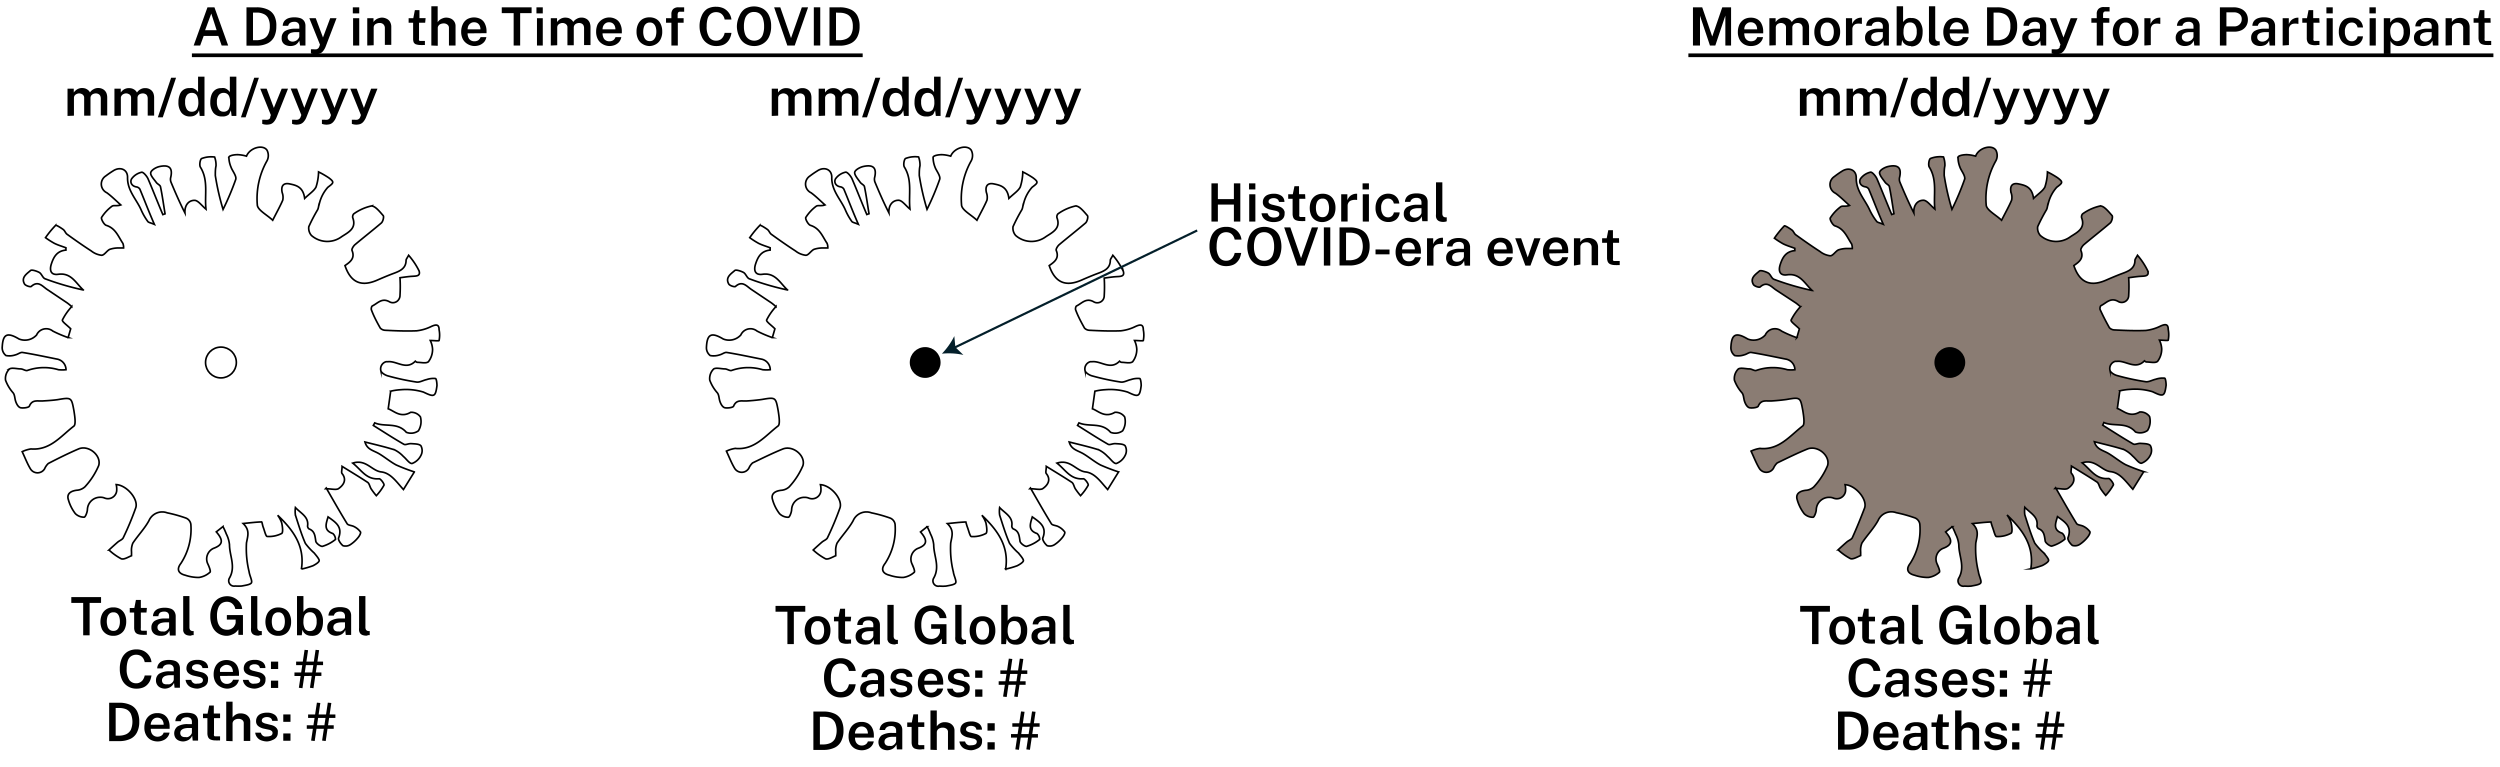 <svg id="ff1b65bc-5f02-4476-9d96-4f0e6038b6e7" data-name="date" xmlns="http://www.w3.org/2000/svg" viewBox="0 0 284 87.18"><defs><style>.b7272d90-7bac-439a-b24b-39a99ddd928e,.ebe7dc22-d03c-4d97-9e40-e60d97a635f0{fill:none;}.b7272d90-7bac-439a-b24b-39a99ddd928e,.b8fd4ca5-d114-499f-93f1-efbc99b3bd09{stroke:#000;stroke-width:0.19px;}.b7272d90-7bac-439a-b24b-39a99ddd928e,.b8fd4ca5-d114-499f-93f1-efbc99b3bd09,.ebe7dc22-d03c-4d97-9e40-e60d97a635f0{stroke-miterlimit:10;}.ebe7dc22-d03c-4d97-9e40-e60d97a635f0{stroke:#031f2a;stroke-width:0.25px;}.b5799aa3-9f09-4e81-aa6a-158721018f39{fill:#031f2a;}.b8fd4ca5-d114-499f-93f1-efbc99b3bd09{fill:#8a7c73;}</style></defs><path class="b7272d90-7bac-439a-b24b-39a99ddd928e" d="M28,17.74a4.19,4.19,0,0,0-1-.17c-.37,0-.94.09-1,.29A3,3,0,0,0,26.25,19c.12.37.65,1,.53,1.38a30.8,30.8,0,0,1-1.44,3.41,28.23,28.23,0,0,1-.88-3.85c0-.37,0-.74.08-1.1a2.64,2.64,0,0,0-.16-1,3,3,0,0,0-1.47.17c-.18.08-.29.79-.13,1,.92,1.51.44,3.15.62,4.75-.49-.4-.9-1-1.3-1-.69,0-1.14.58-1.09,1.43-.59-1.16-1.09-2.31-1.57-3.46a.93.93,0,0,1-.06-.52c.27-1.09-.1-1.54-1.26-1.29-.39.08-.95.41-1,.71s.38.74.63,1.09c.13.19.44.3.48.49.21,1,.35,2.05.52,3.08l-.25.09c-.58-1.35-1.1-2.71-1.68-4.06-.14-.32-.55-.79-.73-.75a1.9,1.9,0,0,0-1.14.75c-.21.37,0,.84.58.92a.55.55,0,0,1,.36.25c.53,1.26,1,2.53,1.65,4-.45-.19-.67-.21-.75-.33A7,7,0,0,1,16,23.77c-.53-1.16-1.55-2.16-1.51-3.63,0-.93-.88-1.24-1.65-.72A9.75,9.75,0,0,0,12,20a1.09,1.09,0,0,0-.31,1.51,1.13,1.13,0,0,0,.45.39c.56.41,1.06.92,1.58,1.38-.43.16-.79,0-1,.15a4.75,4.75,0,0,0-1.18,1.27c-.09.15.27.82.53.9,1.06.33,1.37,1.27,1.89,2.05a1.32,1.32,0,0,1,.08.52h-.58a3.08,3.08,0,0,0-1,.16c-.34.17-.6.65-.91.67a2.33,2.33,0,0,1-1.18-.49c-.93-.6-1.84-1.24-2.74-1.89-.19-.13-.26-.41-.45-.55s-.78-.53-.86-.47A11,11,0,0,0,5.17,27a9.43,9.43,0,0,0,1,.64c.42.21.88.34,1.32.51v.26c-1,.1-1.38.74-1.65,1.56s0,1.3.77,1.19c1.48-.21,2,1,2.85,1.78a30.85,30.85,0,0,1-4.34-1.27c-.27-.1-.39-.57-.66-.72s-.87-.35-1-.21c-.42.37-1.09.78-.68,1.51.1.2.67.38.77.29.76-.68,1.22-.07,1.76.31l2.31,1.55c.25.18.49.4.53.43a6.47,6.47,0,0,0-1.06,1.52c-.06.19.55.6.94,1l-.29,1A13.42,13.42,0,0,1,6,37.61a1.2,1.2,0,0,0-1.69.19,1,1,0,0,0-.15.25,1.79,1.79,0,0,1-2,.46c-1.36-.81-1.85-.57-1.91,1a1.12,1.12,0,0,0,.43.88,2.08,2.08,0,0,0,1.08-.08c.28-.06.56-.31.8-.27,1.31.21,2.6.49,3.9.75A1.24,1.24,0,0,1,7.5,42a4.12,4.12,0,0,1-.86,0,5.72,5.72,0,0,0-3.52.08c-.19.08-.49-.15-.74-.17-.44,0-1-.17-1.3,0a1.52,1.52,0,0,0-.45,1.28,4.51,4.51,0,0,0,.83,1.4c.23.25.2.64.32,1s.32.67.56.73.93,0,1-.19c.32-.76.91-.55,1.46-.58S6,45.48,6.55,45.4c1.57-.27,1.57-.26,1.85,1.27.09.58.24,1.51,0,1.73C6.93,49.52,5.71,51.18,3.52,51a3.52,3.52,0,0,0-1,.31c.34.72.58,1.36.93,1.94a.94.94,0,0,0,1.62,0,1.81,1.81,0,0,1,.42-.6C6.63,52.06,7.76,51.5,8.92,51s2.63.77,2.29,1.89a8.32,8.32,0,0,1-1.56,2.41,1.5,1.5,0,0,1-.92.39c-.6.07-1.11.33-1,.94a4.66,4.66,0,0,0,.83,1.72,1.4,1.4,0,0,0,1,.4c.14,0,.36-.56.37-.87a1.45,1.45,0,0,1,1.51-1.39,1.17,1.17,0,0,1,.45.09,1,1,0,0,0,1.3-.56.94.94,0,0,0,.07-.37,2.11,2.11,0,0,0-.06-.6c1.23.07,2.58,1.72,2.21,2.67C15,58.87,14.53,60,14,61.09c-.09.21-.42.32-.62.49s-.68.6-1,.9a6.61,6.61,0,0,0,1.4,1c.31.11.78-.2,1.16-.35,0,0,0-.28,0-.43a2.13,2.13,0,0,1,.15-1c.58-.87,1.33-1.64,1.83-2.55A1.64,1.64,0,0,1,19,58.26a15.79,15.79,0,0,1,2.14.6.91.91,0,0,1,.54.69A7.1,7.1,0,0,1,20.55,64c-.51.66-.31,1.15.51,1.35a4.78,4.78,0,0,0,1.54.25A2.38,2.38,0,0,0,23.86,65c.11-.1-.12-.67-.28-1a1.32,1.32,0,0,1,.66-1.7c1.07-.39,1.19-.89.33-1.88l.76-.6a8,8,0,0,1,.38.84,3.44,3.44,0,0,1,.36,1.22c0,1.26.74,2.48,0,3.78a.61.61,0,0,0,.66.91,4.57,4.57,0,0,0,.74,0c.39-.08,1-.15,1.1-.38s-.22-.81-.27-1.23a11.07,11.07,0,0,1-.3-3.29c.15-.8.41-1.44-.38-2.2.81-.08,1.46-.16,2.1-.18.05,0,.1.38.17.57.15.38.3,1.08.46,1.08A3.1,3.1,0,0,0,32,60.6c.18-.11.09-.8,0-1.2a3.16,3.16,0,0,0-.46-.87c1.72,1.65,3.12,3.46,2.7,6.12a9.83,9.83,0,0,0,1.31-.38c.28-.14.72-.41.71-.6s-.35-.58-.57-.85a7.19,7.19,0,0,1-1-1.09c-.44-1-.78-2.13-1.13-3.21a3.1,3.1,0,0,1,0-.86c.62.66,1.54,1.05,1.38,2.1a.42.42,0,0,0,.16.32c.65.25.68.78.77,1.37,0,.25.58.67.77.61a4.25,4.25,0,0,0,1.47-.78.89.89,0,0,0-.3-.67c-1.08-.37-.77-1.11-.54-1.89.84.6,1.68,1.11,1.2,2.38-.09.22.24.69.49.89a1,1,0,0,0,.81-.1,3.78,3.78,0,0,0,.89-.8c.16-.18.36-.53.29-.66a2,2,0,0,0-.73-.61c-.25-.14-.67-.13-.79-.33-.82-1.33-1.59-2.7-2.37-4.05l-.07.08c.61,0,1.16.16,1.45,0,.56-.38,1-1,.42-1.72-.11-.14,0-.41,0-.82,1.1.68,2,1.22,2.91,1.82.2.15.24.51.4.75a8.47,8.47,0,0,0,.58.76,6,6,0,0,0,.87-1.19c.06-.15-.39-.75-.55-.73-1.47.12-2-1-3-1.78,1.51-.48,2.16.88,3.24,1s1.76,1.17,2.52,2l1.24-2a21.34,21.34,0,0,1-2.06-.79c-.67-.36-1.27-.87-1.92-1.26s-1.39-.47-1.63-1.35c1.18.3,2.28.55,3.36.89a3.5,3.5,0,0,1,1,.75c.34.28.71.85,1,.8a1.84,1.84,0,0,0,1-.92,1.15,1.15,0,0,0,0-1.08c-.19-.23-.7-.22-1.07-.25s-.66.18-.87.07c-1.18-.68-2.32-1.42-3.47-2.14l.16-.29c1.15.5,2.57-.11,3.59,1.07a1.43,1.43,0,0,0,1.37-.17,2,2,0,0,0,.23-1.58,1.27,1.27,0,0,0-1.11-.52c-1.15.68-1.89-.17-2.55-.4l.28-2a6.71,6.71,0,0,1,1.18-.17,6.81,6.81,0,0,1,2.54.27c1.2.57,1.37.6,1.54-.74,0-.27-.06-.78-.17-.8a2.42,2.42,0,0,0-1,.12c-.39.08-.8.34-1.16.28a27.64,27.64,0,0,1-3.25-.7c-.31-.08-.76-.36-.8-.61a.85.85,0,0,1,.6-1l.21,0c1-.11,2.09,1,3.11-.06,0,0,.14.13.22.13.44,0,1,.16,1.27-.07a2.32,2.32,0,0,0,.47-1.41,2.64,2.64,0,0,0-.26-1c.41,0,1,.08,1,0a3.13,3.13,0,0,0,0-1.22c0-.67-.39-.6-.89-.37a5,5,0,0,1-1.66.49c-1.19.05-2.38,0-3.58-.06a.81.81,0,0,1-.55-.25c-.38-.67-.74-1.35-1-2.05-.06-.12,0-.43.11-.47.59-.29,1.06-.94,1.91-.48A.79.79,0,0,0,45.31,34a.81.81,0,0,0,.13-.45,16.68,16.68,0,0,0,0-2c.39-.05.87-.13,1.35-.16s1,0,.82-.61A8.19,8.19,0,0,0,46.42,29c-.15.29-.28.43-.29.57,0,1-.82,1.27-1.58,1.55-.57.22-1.14.46-1.71.71-1.8.78-3,.27-3.65-1.66.59-.41,1.17-.82.8-1.72-.06-.15.16-.5.33-.65,1-.84,2-1.62,3-2.47.19-.17.32-.71.21-.84-.39-.44-.91-1.11-1.35-1.09a5.48,5.48,0,0,0-2,.9.51.51,0,0,0-.11.43c.46,1.23-.5,1.66-1.25,2.15a2.73,2.73,0,0,1-3.44-.13,1.26,1.26,0,0,1-.3-1,19.41,19.41,0,0,1,1-1.92c.13-.25.11-.57.23-.82a4.29,4.29,0,0,1,.93-1.73c.65-.5.79-.57.11-1.08a10.27,10.27,0,0,0-1.16-.67,6,6,0,0,1-.29,1.72c-.23.44-.73.75-1.29,1.29-.17-1.34-1-1.5-1.72-1.65s-1,.28-.83,1a1.53,1.53,0,0,1,.06.85c-.3.7-.68,1.37-1.14,2.28-.64-.61-1.73-1.16-1.75-1.75a8.72,8.72,0,0,1,1.1-5,1.3,1.3,0,0,0,0-1.21C29.85,16.37,28.38,16.79,28,17.74Z"/><path d="M7.67,13.17v-3.1h.71v.44a1.25,1.25,0,0,1,.37-.35A1.05,1.05,0,0,1,9.34,10a1.4,1.4,0,0,1,.34.05,1.17,1.17,0,0,1,.31.17.77.77,0,0,1,.23.28,1.07,1.07,0,0,1,.4-.36,1,1,0,0,1,.55-.14,1,1,0,0,1,.34.05,1.06,1.06,0,0,1,.33.18,1,1,0,0,1,.25.34,1.47,1.47,0,0,1,.09.55v2h-.73V11.22a.75.75,0,0,0-.08-.37.51.51,0,0,0-.21-.18.66.66,0,0,0-.27-.06.86.86,0,0,0-.27.05.56.56,0,0,0-.24.17.5.5,0,0,0-.1.31v2H9.56V11.1a.4.4,0,0,0-.09-.27.47.47,0,0,0-.21-.16A.62.62,0,0,0,9,10.61a.66.66,0,0,0-.27.06.59.59,0,0,0-.24.17.49.49,0,0,0-.09.3v2Z"/><path d="M13,13.17v-3.1h.72v.44a1.34,1.34,0,0,1,.36-.35,1.11,1.11,0,0,1,.6-.15,1.26,1.26,0,0,1,.33.05,1.23,1.23,0,0,1,.32.17,1,1,0,0,1,.23.28,1.12,1.12,0,0,1,.39-.36,1,1,0,0,1,.55-.14,1.1,1.1,0,0,1,.35.05,1.14,1.14,0,0,1,.32.18.89.89,0,0,1,.25.34,1.47,1.47,0,0,1,.09.55v2h-.73V11.22a.75.75,0,0,0-.08-.37.41.41,0,0,0-.21-.18.6.6,0,0,0-.27-.06.91.91,0,0,0-.27.05.56.56,0,0,0-.24.17.5.5,0,0,0-.09.31v2h-.73V11.1a.46.46,0,0,0-.08-.27.5.5,0,0,0-.22-.16.57.57,0,0,0-.25-.06.67.67,0,0,0-.28.06.55.55,0,0,0-.23.17.44.44,0,0,0-.1.3v2Z"/><path d="M17.93,13.33l1.51-4.5H20l-1.51,4.5Z"/><path d="M21.62,13.23a1.21,1.21,0,0,1-1-.42,1.89,1.89,0,0,1-.35-1.21,2.17,2.17,0,0,1,.15-.84,1.09,1.09,0,0,1,1.1-.75,1.25,1.25,0,0,1,.35,0,1,1,0,0,1,.28.12,1,1,0,0,1,.21.17,1.1,1.1,0,0,1,.14.18V8.71h.73v4.46h-.54l-.08-.64a1.66,1.66,0,0,1-.11.24,1,1,0,0,1-.19.22.92.92,0,0,1-.29.17A1.11,1.11,0,0,1,21.62,13.23Zm.15-.54a.68.68,0,0,0,.58-.25,1.57,1.57,0,0,0,.18-.86,1.77,1.77,0,0,0-.09-.56.65.65,0,0,0-.24-.35.7.7,0,0,0-.42-.12.68.68,0,0,0-.54.24,1.22,1.22,0,0,0-.21.79,1.46,1.46,0,0,0,.19.83A.62.62,0,0,0,21.77,12.69Z"/><path d="M25.24,13.23a1.21,1.21,0,0,1-1-.42,1.89,1.89,0,0,1-.35-1.21,2.38,2.38,0,0,1,.14-.84,1.23,1.23,0,0,1,.43-.56,1.14,1.14,0,0,1,.68-.19,1.25,1.25,0,0,1,.35,0,1,1,0,0,1,.28.12,1.93,1.93,0,0,1,.21.17.68.68,0,0,1,.13.18V8.71h.74v4.46h-.54l-.08-.64a1.66,1.66,0,0,1-.11.24A1,1,0,0,1,26,13a.87.87,0,0,1-.3.17A1.06,1.06,0,0,1,25.24,13.23Zm.15-.54a.65.65,0,0,0,.57-.25,1.57,1.57,0,0,0,.18-.86,1.54,1.54,0,0,0-.08-.56.65.65,0,0,0-.24-.35.7.7,0,0,0-.42-.12.68.68,0,0,0-.54.24,1.22,1.22,0,0,0-.22.79,1.45,1.45,0,0,0,.2.83A.62.62,0,0,0,25.39,12.69Z"/><path d="M27.37,13.33l1.51-4.5h.53l-1.51,4.5Z"/><path d="M30.32,14.16a1.44,1.44,0,0,1-.53-.09V13.6h.31a1.42,1.42,0,0,0,.31,0,.38.38,0,0,0,.18-.09.35.35,0,0,0,.1-.11.93.93,0,0,0,0-.1l.08-.23-1.21-3h.73l.82,2.19L32,10.07h.72l-1.28,3.21a1.88,1.88,0,0,1-.31.54.9.9,0,0,1-.36.27A1.55,1.55,0,0,1,30.32,14.16Z"/><path d="M33.71,14.16a1.51,1.51,0,0,1-.53-.09V13.6h.31a1.37,1.37,0,0,0,.31,0A.38.38,0,0,0,34,13.5a.26.26,0,0,0,.1-.11l.05-.1.08-.23-1.21-3h.73l.82,2.19.83-2.19h.71l-1.28,3.21a1.67,1.67,0,0,1-.31.54.9.9,0,0,1-.36.27A1.43,1.43,0,0,1,33.71,14.16Z"/><path d="M37.11,14.16a1.53,1.53,0,0,1-.54-.09V13.6h.31a1.37,1.37,0,0,0,.31,0,.48.48,0,0,0,.19-.09.31.31,0,0,0,.09-.11l.05-.1.08-.23-1.2-3h.72L38,12.26l.82-2.19h.71L38.2,13.28a1.67,1.67,0,0,1-.31.54.9.9,0,0,1-.36.27A1.42,1.42,0,0,1,37.11,14.16Z"/><path d="M40.5,14.16a1.44,1.44,0,0,1-.53-.09V13.6h.31a1.28,1.28,0,0,0,.3,0,.42.42,0,0,0,.19-.09.35.35,0,0,0,.1-.11.93.93,0,0,1,.05-.1l.08-.23-1.21-3h.73l.82,2.19.82-2.19h.72L41.6,13.28a1.88,1.88,0,0,1-.31.54.86.86,0,0,1-.37.27A1.42,1.42,0,0,1,40.5,14.16Z"/><path d="M8.1,68.49v-.66h3.38v.66h-1.3v3.68H9.45V68.49Z"/><path d="M12.88,72.23a1.47,1.47,0,0,1-.77-.19,1.38,1.38,0,0,1-.52-.55,2.12,2.12,0,0,1,0-1.71A1.35,1.35,0,0,1,12.88,69a1.44,1.44,0,0,1,.77.19,1.32,1.32,0,0,1,.51.56,1.93,1.93,0,0,1,.18.87,2,2,0,0,1-.17.83,1.24,1.24,0,0,1-.5.56A1.41,1.41,0,0,1,12.88,72.23Zm0-.56a.64.64,0,0,0,.42-.13.83.83,0,0,0,.24-.38,1.55,1.55,0,0,0,.08-.55,1.72,1.72,0,0,0-.07-.52.85.85,0,0,0-.23-.39.63.63,0,0,0-.44-.14.64.64,0,0,0-.42.13.84.84,0,0,0-.25.37,1.86,1.86,0,0,0,0,1.08.7.7,0,0,0,.23.38A.63.63,0,0,0,12.88,71.67Z"/><path d="M16.64,69.58H16v1.78a.49.49,0,0,0,0,.2.16.16,0,0,0,.11.09l.19,0h.38v.46a.6.6,0,0,1-.18,0,1.42,1.42,0,0,1-.33,0,1.39,1.39,0,0,1-.57-.1.55.55,0,0,1-.28-.28,1.1,1.1,0,0,1-.08-.43V69.58h-.5v-.51h.52l.18-.92H16v.91h.69Z"/><path d="M18.23,72.23a1.29,1.29,0,0,1-.53-.11.83.83,0,0,1-.37-.32.85.85,0,0,1-.13-.49.88.88,0,0,1,.37-.78,2.18,2.18,0,0,1,1.18-.27h.46V70a.53.53,0,0,0-.14-.39.61.61,0,0,0-.45-.13.84.84,0,0,0-.42.1A.53.53,0,0,0,18,70h-.62a.94.94,0,0,1,.18-.54,1,1,0,0,1,.46-.32,2,2,0,0,1,.67-.1,2,2,0,0,1,.72.11.78.78,0,0,1,.41.34,1,1,0,0,1,.14.53v2.18H19.3l-.06-.56a1,1,0,0,1-.42.49A1.38,1.38,0,0,1,18.23,72.23Zm.24-.5a.65.65,0,0,0,.27,0,.76.76,0,0,0,.23-.13.8.8,0,0,0,.18-.19.43.43,0,0,0,.06-.22v-.49h-.38a1.77,1.77,0,0,0-.49.06.75.75,0,0,0-.33.18.45.45,0,0,0-.12.33.45.45,0,0,0,.17.37A.63.63,0,0,0,18.47,71.73Z"/><path d="M21.68,72.21a1.28,1.28,0,0,1-.48-.07.64.64,0,0,1-.27-.2.74.74,0,0,1-.12-.29c0-.1,0-.21,0-.32V67.71h.71v3.54a.54.54,0,0,0,.08.31.39.39,0,0,0,.27.13H22v.46l-.17,0Z"/><path d="M25.79,72.23a1.84,1.84,0,0,1-1-.27,1.69,1.69,0,0,1-.66-.76A2.72,2.72,0,0,1,23.89,70a2.79,2.79,0,0,1,.24-1.2A1.8,1.8,0,0,1,24.8,68a2,2,0,0,1,1-.27,1.76,1.76,0,0,1,.66.12,1.74,1.74,0,0,1,.54.33,1.6,1.6,0,0,1,.36.46,1.29,1.29,0,0,1,.15.54h-.78a1.05,1.05,0,0,0-.17-.41,1,1,0,0,0-.32-.3,1,1,0,0,0-.46-.11,1.12,1.12,0,0,0-.58.16,1.07,1.07,0,0,0-.4.52,2.34,2.34,0,0,0-.15.91,2.65,2.65,0,0,0,.09.75,1.41,1.41,0,0,0,.25.49,1.07,1.07,0,0,0,.37.27,1.33,1.33,0,0,0,.45.08.87.87,0,0,0,.4-.08.93.93,0,0,0,.3-.2,1.06,1.06,0,0,0,.18-.27.63.63,0,0,0,.08-.29l0-.31h-1v-.52H27.6v2.25h-.52v-.61a2.07,2.07,0,0,1-.28.32,1.42,1.42,0,0,1-.42.25A1.49,1.49,0,0,1,25.79,72.23Z"/><path d="M29.38,72.21a1.28,1.28,0,0,1-.48-.07.64.64,0,0,1-.27-.2.61.61,0,0,1-.11-.29,1.66,1.66,0,0,1,0-.32V67.71h.71v3.54a.54.54,0,0,0,.08.31.39.39,0,0,0,.27.13h.16v.46l-.17,0Z"/><path d="M31.62,72.23a1.5,1.5,0,0,1-.78-.19,1.29,1.29,0,0,1-.51-.55,2.12,2.12,0,0,1,0-1.71,1.32,1.32,0,0,1,.5-.57,1.43,1.43,0,0,1,.79-.2,1.49,1.49,0,0,1,.77.19,1.24,1.24,0,0,1,.5.56,1.93,1.93,0,0,1,.18.87,1.81,1.81,0,0,1-.17.83,1.22,1.22,0,0,1-.49.56A1.43,1.43,0,0,1,31.62,72.23Zm0-.56a.59.59,0,0,0,.41-.13.94.94,0,0,0,.25-.38,1.82,1.82,0,0,0,.08-.55,1.72,1.72,0,0,0-.07-.52.86.86,0,0,0-.24-.39.6.6,0,0,0-.43-.14.64.64,0,0,0-.42.13.76.76,0,0,0-.25.37,2,2,0,0,0,0,1.08.78.78,0,0,0,.24.38A.62.62,0,0,0,31.62,71.67Z"/><path d="M35.37,72.23a1.09,1.09,0,0,1-.42-.07.87.87,0,0,1-.3-.17,1,1,0,0,1-.19-.22,1.54,1.54,0,0,1-.1-.24l-.08.64h-.54V67.71h.73v1.81a.73.73,0,0,1,.14-.18,1,1,0,0,1,.48-.29,1.29,1.29,0,0,1,.35,0,1.11,1.11,0,0,1,.92.41,1.84,1.84,0,0,1,.33,1.18,2.28,2.28,0,0,1-.15.86,1.26,1.26,0,0,1-.44.57A1.28,1.28,0,0,1,35.37,72.23Zm-.15-.54a.67.67,0,0,0,.54-.26,1.34,1.34,0,0,0,.21-.85,1.22,1.22,0,0,0-.2-.77.65.65,0,0,0-.55-.26.71.71,0,0,0-.43.12.66.66,0,0,0-.24.35,1.79,1.79,0,0,0-.08.56,1.57,1.57,0,0,0,.18.86A.65.65,0,0,0,35.22,71.69Z"/><path d="M38.21,72.23a1.25,1.25,0,0,1-.53-.11.83.83,0,0,1-.37-.32.85.85,0,0,1-.13-.49.88.88,0,0,1,.37-.78,2.18,2.18,0,0,1,1.18-.27h.46V70a.53.53,0,0,0-.14-.39.62.62,0,0,0-.46-.13.8.8,0,0,0-.41.1.55.55,0,0,0-.25.35h-.62a1,1,0,0,1,.19-.54,1,1,0,0,1,.45-.32,2,2,0,0,1,.68-.1,2.1,2.1,0,0,1,.72.11.82.82,0,0,1,.41.34,1,1,0,0,1,.13.53v2.18h-.61l-.06-.56a1,1,0,0,1-.42.49A1.42,1.42,0,0,1,38.21,72.23Zm.24-.5a.58.58,0,0,0,.26,0,.7.7,0,0,0,.24-.13.75.75,0,0,0,.17-.19.36.36,0,0,0,.07-.22v-.49h-.38a1.77,1.77,0,0,0-.49.06.75.75,0,0,0-.33.18.45.45,0,0,0-.12.33.45.45,0,0,0,.17.37A.61.61,0,0,0,38.45,71.73Z"/><path d="M41.66,72.21a1.28,1.28,0,0,1-.48-.07.64.64,0,0,1-.27-.2.74.74,0,0,1-.12-.29,1.66,1.66,0,0,1,0-.32V67.71h.72v3.54a.54.54,0,0,0,.08.31.37.37,0,0,0,.27.13H42v.46l-.16,0Z"/><path d="M15.5,73.77a1.8,1.8,0,0,1,.85.19,1.67,1.67,0,0,1,.59.53,1.58,1.58,0,0,1,.27.73h-.77a1.25,1.25,0,0,0-.17-.43.93.93,0,0,0-.32-.3,1,1,0,0,0-.47-.11,1,1,0,0,0-.59.17,1,1,0,0,0-.37.51,3,3,0,0,0-.13.92,2.15,2.15,0,0,0,.29,1.25.93.93,0,0,0,.8.39.81.81,0,0,0,.47-.13.82.82,0,0,0,.32-.32,1.3,1.3,0,0,0,.17-.44h.77a2.73,2.73,0,0,1-.15.56,1.55,1.55,0,0,1-.32.48,1.34,1.34,0,0,1-.51.34,2,2,0,0,1-.73.12,1.77,1.77,0,0,1-1-.28,1.69,1.69,0,0,1-.66-.78,2.89,2.89,0,0,1-.23-1.2,2.82,2.82,0,0,1,.23-1.18,1.73,1.73,0,0,1,.65-.76A2,2,0,0,1,15.5,73.77Z"/><path d="M18.76,78.23a1.25,1.25,0,0,1-.53-.11.83.83,0,0,1-.37-.32.87.87,0,0,1-.14-.5.89.89,0,0,1,.37-.77,2.21,2.21,0,0,1,1.18-.27h.47V76a.5.5,0,0,0-.15-.39.58.58,0,0,0-.45-.13.8.8,0,0,0-.41.1.49.49,0,0,0-.25.35h-.62a.88.88,0,0,1,.19-.54,1,1,0,0,1,.45-.32,2,2,0,0,1,.68-.1,2.1,2.1,0,0,1,.72.11.87.87,0,0,1,.41.34,1,1,0,0,1,.13.53v2.18h-.61l-.06-.56a1.11,1.11,0,0,1-.43.49A1.34,1.34,0,0,1,18.76,78.23Zm.24-.5a.6.6,0,0,0,.26,0,.7.7,0,0,0,.24-.13.75.75,0,0,0,.17-.19.44.44,0,0,0,.07-.22v-.49h-.38a1.77,1.77,0,0,0-.49.06.65.65,0,0,0-.33.18.51.51,0,0,0,0,.7A.64.64,0,0,0,19,77.73Z"/><path d="M22.43,78.23a1.84,1.84,0,0,1-.62-.11,1,1,0,0,1-.48-.32,1.07,1.07,0,0,1-.25-.57h.64a.69.69,0,0,0,.15.28.64.64,0,0,0,.25.15.79.79,0,0,0,.3,0,1,1,0,0,0,.46-.09.34.34,0,0,0,.17-.3.26.26,0,0,0-.1-.23.6.6,0,0,0-.3-.14l-.59-.13a1.52,1.52,0,0,1-.64-.29.69.69,0,0,1-.24-.57.93.93,0,0,1,.14-.49.91.91,0,0,1,.42-.34,1.78,1.78,0,0,1,.69-.12,1.45,1.45,0,0,1,.87.24.83.83,0,0,1,.34.69H23a.52.52,0,0,0-.19-.32.73.73,0,0,0-.41-.11.77.77,0,0,0-.42.1.34.34,0,0,0-.17.3.25.25,0,0,0,.13.22,1.08,1.08,0,0,0,.38.14l.56.14a1.17,1.17,0,0,1,.39.16,1,1,0,0,1,.24.22.72.72,0,0,1,.12.25,1.12,1.12,0,0,1,0,.24.85.85,0,0,1-.15.51.92.92,0,0,1-.44.32A1.66,1.66,0,0,1,22.43,78.23Z"/><path d="M25,76.79a1.11,1.11,0,0,0,.09.46.64.64,0,0,0,.26.32.7.7,0,0,0,.42.12.73.73,0,0,0,.43-.12.65.65,0,0,0,.27-.35h.67a1.28,1.28,0,0,1-.27.56,1.25,1.25,0,0,1-.49.33,1.53,1.53,0,0,1-.6.12A1.64,1.64,0,0,1,25,78a1.36,1.36,0,0,1-.54-.55,1.8,1.8,0,0,1-.19-.84,1.93,1.93,0,0,1,.18-.85,1.34,1.34,0,0,1,.5-.58,1.62,1.62,0,0,1,1.56,0,1.23,1.23,0,0,1,.48.55,2,2,0,0,1,.16.81v.23Zm0-.46h1.46a1,1,0,0,0-.08-.4.62.62,0,0,0-.24-.29.72.72,0,0,0-.4-.11.69.69,0,0,0-.41.12A.81.81,0,0,0,25,76,1,1,0,0,0,25,76.33Z"/><path d="M28.94,78.23a1.84,1.84,0,0,1-.62-.11,1,1,0,0,1-.48-.32,1.07,1.07,0,0,1-.25-.57h.64a.69.69,0,0,0,.15.28.64.64,0,0,0,.25.15.79.79,0,0,0,.3,0,1,1,0,0,0,.46-.09.34.34,0,0,0,.17-.3.26.26,0,0,0-.1-.23.6.6,0,0,0-.3-.14l-.59-.13a1.52,1.52,0,0,1-.64-.29.69.69,0,0,1-.24-.57.93.93,0,0,1,.14-.49.91.91,0,0,1,.42-.34,1.78,1.78,0,0,1,.69-.12,1.45,1.45,0,0,1,.87.24.83.83,0,0,1,.34.69h-.62a.52.52,0,0,0-.19-.32.73.73,0,0,0-.41-.11.77.77,0,0,0-.42.1.34.34,0,0,0-.17.3.25.25,0,0,0,.13.22,1.08,1.08,0,0,0,.38.14l.56.14a1.17,1.17,0,0,1,.39.16,1,1,0,0,1,.24.22.72.72,0,0,1,.12.25,1.12,1.12,0,0,1,0,.24.85.85,0,0,1-.15.51.92.92,0,0,1-.44.32A1.66,1.66,0,0,1,28.94,78.23Z"/><path d="M31.6,75.16V76h-.82v-.84Zm0,2.16v.83h-.82v-.83Z"/><path d="M36.51,76.39v.4H33.45v-.4Zm.19-1.23v.4H33.64v-.4ZM35,73.86l-.64,4.32-.41-.05.65-4.31Zm1.25,0-.64,4.32-.4-.05.64-4.31Z"/><path d="M12.4,79.83h1.17a2.94,2.94,0,0,1,1.29.27,1.61,1.61,0,0,1,.73.73A2.6,2.6,0,0,1,15.82,82a2.54,2.54,0,0,1-.25,1.18,1.6,1.6,0,0,1-.75.75,2.89,2.89,0,0,1-1.3.26H12.4Zm.74.6v3.14h.4a2,2,0,0,0,.79-.16,1.16,1.16,0,0,0,.53-.5,2.36,2.36,0,0,0,0-1.83,1.12,1.12,0,0,0-.51-.5,2,2,0,0,0-.81-.15Z"/><path d="M17.13,82.79a1.11,1.11,0,0,0,.08.46.71.71,0,0,0,.68.44.78.78,0,0,0,.44-.12.6.6,0,0,0,.26-.35h.67a1.09,1.09,0,0,1-.27.56,1.15,1.15,0,0,1-.48.33,1.53,1.53,0,0,1-.6.12,1.68,1.68,0,0,1-.79-.19,1.34,1.34,0,0,1-.53-.55,1.68,1.68,0,0,1-.19-.84,2.08,2.08,0,0,1,.17-.85,1.41,1.41,0,0,1,.5-.58,1.47,1.47,0,0,1,.8-.21,1.44,1.44,0,0,1,.77.19,1.27,1.27,0,0,1,.47.55,1.86,1.86,0,0,1,.16.81v.23Zm0-.46h1.46a.87.87,0,0,0-.08-.4.62.62,0,0,0-.24-.29.7.7,0,0,0-.4-.11.65.65,0,0,0-.4.12.72.72,0,0,0-.25.3A.85.85,0,0,0,17.12,82.33Z"/><path d="M20.82,84.23a1.29,1.29,0,0,1-.53-.11.83.83,0,0,1-.37-.32,1,1,0,0,1,.24-1.27,2.18,2.18,0,0,1,1.18-.27h.46V82a.53.53,0,0,0-.14-.39.62.62,0,0,0-.46-.13.8.8,0,0,0-.41.1.52.52,0,0,0-.25.35h-.62a1,1,0,0,1,.19-.54,1,1,0,0,1,.46-.32,1.93,1.93,0,0,1,.67-.1,2.1,2.1,0,0,1,.72.11.82.82,0,0,1,.41.34,1,1,0,0,1,.13.53v2.18h-.61l-.06-.56a1,1,0,0,1-.42.49A1.38,1.38,0,0,1,20.82,84.23Zm.24-.5a.65.65,0,0,0,.27,0,.8.8,0,0,0,.4-.32.36.36,0,0,0,.07-.22v-.49h-.38a1.77,1.77,0,0,0-.49.06.75.75,0,0,0-.33.18.45.45,0,0,0-.12.33.45.45,0,0,0,.17.37A.61.61,0,0,0,21.06,83.73Z"/><path d="M25,81.58h-.69v1.78a.49.49,0,0,0,0,.2.16.16,0,0,0,.11.09l.19,0H25v.46a.6.6,0,0,1-.18,0,1.42,1.42,0,0,1-.33,0,1.39,1.39,0,0,1-.57-.1.55.55,0,0,1-.28-.28,1.14,1.14,0,0,1-.08-.43V81.58h-.5v-.51h.52l.18-.92h.53v.91H25Z"/><path d="M25.7,84.17V79.71h.72v1.81a.85.85,0,0,1,.2-.23,1.09,1.09,0,0,1,.3-.18,1.06,1.06,0,0,1,.42-.07,1.42,1.42,0,0,1,.55.11,1,1,0,0,1,.39.33.88.88,0,0,1,.15.51v2.18h-.74v-2a.44.44,0,0,0-.17-.38.7.7,0,0,0-.42-.13.88.88,0,0,0-.33.06.58.58,0,0,0-.25.18.49.49,0,0,0-.1.3v2Z"/><path d="M30.34,84.23a1.84,1.84,0,0,1-.62-.11,1,1,0,0,1-.48-.32,1.07,1.07,0,0,1-.25-.57h.64a.69.69,0,0,0,.15.28.64.64,0,0,0,.25.15.79.79,0,0,0,.3,0,1,1,0,0,0,.46-.09.34.34,0,0,0,.17-.3.26.26,0,0,0-.1-.23.6.6,0,0,0-.3-.14l-.6-.13a1.53,1.53,0,0,1-.63-.29.69.69,0,0,1-.24-.57.93.93,0,0,1,.14-.49.91.91,0,0,1,.42-.34,1.78,1.78,0,0,1,.69-.12,1.45,1.45,0,0,1,.87.24.83.83,0,0,1,.34.69h-.63a.47.47,0,0,0-.18-.32.73.73,0,0,0-.41-.11.77.77,0,0,0-.42.1.34.34,0,0,0-.17.3.23.23,0,0,0,.13.22,1.08,1.08,0,0,0,.38.14l.55.14a1.24,1.24,0,0,1,.4.16,1,1,0,0,1,.24.22.72.72,0,0,1,.12.25,1.12,1.12,0,0,1,0,.24.85.85,0,0,1-.15.51.92.92,0,0,1-.44.32A1.69,1.69,0,0,1,30.34,84.23Z"/><path d="M33,81.16V82h-.82v-.84Zm0,2.16v.83h-.82v-.83Z"/><path d="M37.91,82.39v.4H34.85v-.4Zm.19-1.23v.4H35v-.4Zm-1.71-1.3-.64,4.32-.41-.05L36,79.82Zm1.25,0L37,84.18l-.41-.05.65-4.31Z"/><path d="M88.1,69.49v-.66h3.38v.66h-1.3v3.68h-.73V69.49Z"/><path d="M92.88,73.23a1.47,1.47,0,0,1-.77-.19,1.38,1.38,0,0,1-.52-.55,2.12,2.12,0,0,1,0-1.71A1.35,1.35,0,0,1,92.88,70a1.44,1.44,0,0,1,.77.19,1.32,1.32,0,0,1,.51.56,1.93,1.93,0,0,1,.18.87,2,2,0,0,1-.17.83,1.24,1.24,0,0,1-.5.56A1.41,1.41,0,0,1,92.88,73.23Zm0-.56a.64.64,0,0,0,.42-.13.83.83,0,0,0,.24-.38,1.55,1.55,0,0,0,.08-.55,1.72,1.72,0,0,0-.07-.52.85.85,0,0,0-.23-.39.63.63,0,0,0-.44-.14.64.64,0,0,0-.42.13.84.84,0,0,0-.25.37,1.86,1.86,0,0,0,0,1.08.7.7,0,0,0,.23.38A.63.63,0,0,0,92.88,72.67Z"/><path d="M96.64,70.58H96v1.78a.49.49,0,0,0,0,.2.16.16,0,0,0,.11.09l.19,0h.38v.46a.6.6,0,0,1-.18,0,1.73,1.73,0,0,1-.9-.07.55.55,0,0,1-.28-.28,1.1,1.1,0,0,1-.08-.43V70.58h-.5v-.51h.52l.18-.92H96v.91h.69Z"/><path d="M98.23,73.23a1.32,1.32,0,0,1-.53-.11.83.83,0,0,1-.37-.32.85.85,0,0,1-.13-.49.88.88,0,0,1,.37-.78,2.21,2.21,0,0,1,1.18-.27h.46V71a.53.53,0,0,0-.14-.39.61.61,0,0,0-.45-.13.84.84,0,0,0-.42.1A.53.53,0,0,0,98,71h-.62a.94.94,0,0,1,.18-.54,1,1,0,0,1,.46-.32,2,2,0,0,1,.67-.1,2,2,0,0,1,.72.11.78.78,0,0,1,.41.34,1,1,0,0,1,.14.53v2.18H99.3l-.06-.56a1,1,0,0,1-.42.49A1.38,1.38,0,0,1,98.23,73.23Zm.24-.5a.65.65,0,0,0,.27,0,.8.8,0,0,0,.24-.13,1,1,0,0,0,.17-.19.43.43,0,0,0,.06-.22v-.49h-.38a1.77,1.77,0,0,0-.49.06.75.75,0,0,0-.33.18.45.45,0,0,0-.12.33.45.45,0,0,0,.17.37A.63.63,0,0,0,98.47,72.73Z"/><path d="M101.68,73.21a1.28,1.28,0,0,1-.48-.07.64.64,0,0,1-.27-.2.74.74,0,0,1-.12-.29c0-.1,0-.21,0-.32V68.71h.71v3.54a.54.54,0,0,0,.08.31.39.39,0,0,0,.27.13H102v.46l-.17,0Z"/><path d="M105.79,73.23a1.84,1.84,0,0,1-1-.27,1.69,1.69,0,0,1-.66-.76,2.72,2.72,0,0,1-.23-1.19,2.79,2.79,0,0,1,.24-1.2,1.8,1.8,0,0,1,.67-.77,2,2,0,0,1,1-.27,1.76,1.76,0,0,1,.66.12,1.74,1.74,0,0,1,.54.33,1.6,1.6,0,0,1,.36.46,1.29,1.29,0,0,1,.15.54h-.78a1.05,1.05,0,0,0-.17-.41,1,1,0,0,0-.32-.3,1,1,0,0,0-.46-.11,1.12,1.12,0,0,0-.58.16,1.07,1.07,0,0,0-.4.52,2.34,2.34,0,0,0-.15.91,2.65,2.65,0,0,0,.09.75,1.27,1.27,0,0,0,.26.49,1,1,0,0,0,.36.27,1.33,1.33,0,0,0,.45.08.87.87,0,0,0,.4-.08.93.93,0,0,0,.3-.2,1.06,1.06,0,0,0,.18-.27.63.63,0,0,0,.08-.29l0-.31h-1v-.52h1.74v2.25h-.52v-.61a2.07,2.07,0,0,1-.28.32,1.42,1.42,0,0,1-.42.25A1.49,1.49,0,0,1,105.79,73.23Z"/><path d="M109.38,73.21a1.28,1.28,0,0,1-.48-.07.64.64,0,0,1-.27-.2.61.61,0,0,1-.11-.29,1.66,1.66,0,0,1,0-.32V68.71h.71v3.54a.54.54,0,0,0,.08.31.39.39,0,0,0,.27.13h.16v.46l-.17,0Z"/><path d="M111.62,73.23a1.5,1.5,0,0,1-.78-.19,1.29,1.29,0,0,1-.51-.55,2.12,2.12,0,0,1,0-1.71,1.32,1.32,0,0,1,.5-.57,1.43,1.43,0,0,1,.79-.2,1.49,1.49,0,0,1,.77.19,1.32,1.32,0,0,1,.51.56,2.08,2.08,0,0,1,.17.87,1.81,1.81,0,0,1-.17.83,1.22,1.22,0,0,1-.49.56A1.43,1.43,0,0,1,111.62,73.23Zm0-.56a.59.59,0,0,0,.41-.13.94.94,0,0,0,.25-.38,1.82,1.82,0,0,0,.08-.55,1.72,1.72,0,0,0-.07-.52.86.86,0,0,0-.24-.39.6.6,0,0,0-.43-.14.64.64,0,0,0-.42.13.76.76,0,0,0-.25.37,2,2,0,0,0,0,1.08.78.78,0,0,0,.24.38A.62.62,0,0,0,111.62,72.67Z"/><path d="M115.37,73.23a1.09,1.09,0,0,1-.42-.07.87.87,0,0,1-.3-.17,1,1,0,0,1-.19-.22,1.54,1.54,0,0,1-.1-.24l-.08.64h-.54V68.71h.73v1.81a.73.73,0,0,1,.14-.18,1,1,0,0,1,.48-.29,1.29,1.29,0,0,1,.35,0,1.11,1.11,0,0,1,.92.41,1.84,1.84,0,0,1,.33,1.18,2.28,2.28,0,0,1-.15.86,1.26,1.26,0,0,1-.44.57A1.28,1.28,0,0,1,115.37,73.23Zm-.14-.54a.67.67,0,0,0,.53-.26,1.34,1.34,0,0,0,.21-.85,1.22,1.22,0,0,0-.2-.77.65.65,0,0,0-.55-.26.71.71,0,0,0-.43.12.66.66,0,0,0-.24.35,1.79,1.79,0,0,0-.08.56,1.57,1.57,0,0,0,.18.86A.65.65,0,0,0,115.23,72.69Z"/><path d="M118.21,73.23a1.25,1.25,0,0,1-.53-.11.83.83,0,0,1-.37-.32.85.85,0,0,1-.13-.49.88.88,0,0,1,.37-.78,2.18,2.18,0,0,1,1.18-.27h.46V71a.53.53,0,0,0-.14-.39.62.62,0,0,0-.46-.13.8.8,0,0,0-.41.1.55.55,0,0,0-.25.35h-.62a1,1,0,0,1,.19-.54,1,1,0,0,1,.45-.32,2,2,0,0,1,.68-.1,2.1,2.1,0,0,1,.72.11.82.82,0,0,1,.41.34,1,1,0,0,1,.13.53v2.18h-.61l-.06-.56a1,1,0,0,1-.42.49A1.42,1.42,0,0,1,118.21,73.23Zm.24-.5a.58.58,0,0,0,.26,0,.7.7,0,0,0,.24-.13.75.75,0,0,0,.17-.19.36.36,0,0,0,.07-.22v-.49h-.38a1.77,1.77,0,0,0-.49.06.75.75,0,0,0-.33.18.45.45,0,0,0-.12.33.45.45,0,0,0,.17.37A.61.61,0,0,0,118.45,72.73Z"/><path d="M121.66,73.21a1.28,1.28,0,0,1-.48-.07.64.64,0,0,1-.27-.2.74.74,0,0,1-.12-.29,1.66,1.66,0,0,1,0-.32V68.71h.72v3.54a.54.54,0,0,0,.08.31.37.37,0,0,0,.27.13H122v.46l-.16,0Z"/><path d="M95.5,74.77a1.8,1.8,0,0,1,.85.19,1.67,1.67,0,0,1,.59.53,1.58,1.58,0,0,1,.27.73h-.77a1.25,1.25,0,0,0-.17-.43.93.93,0,0,0-.32-.3,1,1,0,0,0-.47-.11,1,1,0,0,0-.59.17,1,1,0,0,0-.37.51,3,3,0,0,0-.13.92,2.15,2.15,0,0,0,.29,1.25.93.93,0,0,0,.8.39.81.81,0,0,0,.47-.13.82.82,0,0,0,.32-.32,1.3,1.3,0,0,0,.17-.44h.77a2.73,2.73,0,0,1-.15.56,1.55,1.55,0,0,1-.32.48,1.34,1.34,0,0,1-.51.34,2,2,0,0,1-.73.12,1.77,1.77,0,0,1-1-.28,1.69,1.69,0,0,1-.66-.78,2.89,2.89,0,0,1-.23-1.2,2.82,2.82,0,0,1,.23-1.18,1.73,1.73,0,0,1,.65-.76A2,2,0,0,1,95.5,74.77Z"/><path d="M98.76,79.23a1.25,1.25,0,0,1-.53-.11.83.83,0,0,1-.37-.32.87.87,0,0,1-.14-.5.89.89,0,0,1,.37-.77,2.21,2.21,0,0,1,1.18-.27h.47V77a.5.5,0,0,0-.15-.39.58.58,0,0,0-.45-.13.8.8,0,0,0-.41.1.49.49,0,0,0-.25.35h-.62a1,1,0,0,1,.19-.54,1,1,0,0,1,.45-.32,2,2,0,0,1,.68-.1,2.1,2.1,0,0,1,.72.11.87.87,0,0,1,.41.34,1,1,0,0,1,.13.53v2.18h-.61l-.06-.56a1.11,1.11,0,0,1-.43.49A1.34,1.34,0,0,1,98.76,79.23Zm.24-.5a.6.6,0,0,0,.26,0,.7.7,0,0,0,.24-.13.75.75,0,0,0,.17-.19.44.44,0,0,0,.07-.22v-.49h-.38a1.77,1.77,0,0,0-.49.06.69.69,0,0,0-.33.18.51.51,0,0,0,0,.7A.64.64,0,0,0,99,78.73Z"/><path d="M102.43,79.23a1.84,1.84,0,0,1-.62-.11,1,1,0,0,1-.48-.32,1.15,1.15,0,0,1-.25-.57h.64a.69.69,0,0,0,.15.28.64.64,0,0,0,.25.15.79.79,0,0,0,.3,0,1,1,0,0,0,.46-.09.34.34,0,0,0,.17-.3.26.26,0,0,0-.1-.23.6.6,0,0,0-.3-.14l-.59-.13a1.52,1.52,0,0,1-.64-.29.69.69,0,0,1-.24-.57.93.93,0,0,1,.14-.49.91.91,0,0,1,.42-.34,1.78,1.78,0,0,1,.69-.12,1.45,1.45,0,0,1,.87.24.83.83,0,0,1,.34.69H103a.52.52,0,0,0-.19-.32.73.73,0,0,0-.41-.11.77.77,0,0,0-.42.1.34.34,0,0,0-.17.3.25.25,0,0,0,.13.22,1.08,1.08,0,0,0,.38.14l.56.14a1.17,1.17,0,0,1,.39.16,1,1,0,0,1,.24.22.72.72,0,0,1,.12.25,1.12,1.12,0,0,1,0,.24.85.85,0,0,1-.15.51.92.92,0,0,1-.44.32A1.66,1.66,0,0,1,102.43,79.23Z"/><path d="M105,77.79a1.11,1.11,0,0,0,.09.46.64.64,0,0,0,.26.32.7.7,0,0,0,.42.12.78.78,0,0,0,.44-.12.69.69,0,0,0,.26-.35h.67a1.28,1.28,0,0,1-.27.56,1.25,1.25,0,0,1-.49.33,1.53,1.53,0,0,1-.6.12A1.64,1.64,0,0,1,105,79a1.36,1.36,0,0,1-.54-.55,1.8,1.8,0,0,1-.19-.84,1.93,1.93,0,0,1,.18-.85,1.34,1.34,0,0,1,.5-.58,1.62,1.62,0,0,1,1.56,0,1.23,1.23,0,0,1,.48.55,2,2,0,0,1,.16.81v.23Zm0-.46h1.46a1,1,0,0,0-.08-.4.62.62,0,0,0-.24-.29.72.72,0,0,0-.4-.11.69.69,0,0,0-.41.12.7.7,0,0,0-.24.3A.85.85,0,0,0,105,77.33Z"/><path d="M108.94,79.23a1.84,1.84,0,0,1-.62-.11,1,1,0,0,1-.48-.32,1.07,1.07,0,0,1-.25-.57h.64a.69.69,0,0,0,.15.28.64.64,0,0,0,.25.15.79.79,0,0,0,.3,0,1,1,0,0,0,.46-.09.34.34,0,0,0,.17-.3.26.26,0,0,0-.1-.23.6.6,0,0,0-.3-.14l-.59-.13a1.52,1.52,0,0,1-.64-.29.69.69,0,0,1-.24-.57.93.93,0,0,1,.14-.49.91.91,0,0,1,.42-.34,1.78,1.78,0,0,1,.69-.12,1.45,1.45,0,0,1,.87.24.83.83,0,0,1,.34.69h-.62a.52.52,0,0,0-.19-.32.73.73,0,0,0-.41-.11.77.77,0,0,0-.42.1.34.34,0,0,0-.17.3.25.25,0,0,0,.13.22,1.08,1.08,0,0,0,.38.14l.56.14a1.17,1.17,0,0,1,.39.16,1,1,0,0,1,.24.22.72.72,0,0,1,.12.25,1.12,1.12,0,0,1,0,.24.85.85,0,0,1-.15.51.92.92,0,0,1-.44.32A1.66,1.66,0,0,1,108.94,79.23Z"/><path d="M111.6,76.16V77h-.82v-.84Zm0,2.16v.83h-.82v-.83Z"/><path d="M116.51,77.39v.4h-3.06v-.4Zm.19-1.23v.4h-3.06v-.4ZM115,74.86l-.64,4.32-.41-.05.65-4.31Zm1.25,0-.64,4.32-.4-.05.64-4.31Z"/><path d="M92.4,80.83h1.17a2.94,2.94,0,0,1,1.29.27,1.61,1.61,0,0,1,.73.73A2.6,2.6,0,0,1,95.82,83a2.54,2.54,0,0,1-.25,1.18,1.6,1.6,0,0,1-.75.75,2.87,2.87,0,0,1-1.29.26H92.4Zm.74.6v3.14h.4a2,2,0,0,0,.79-.16,1.16,1.16,0,0,0,.53-.5,2.36,2.36,0,0,0,0-1.83,1.12,1.12,0,0,0-.51-.5,2,2,0,0,0-.81-.15Z"/><path d="M97.13,83.79a1.11,1.11,0,0,0,.08.46.71.71,0,0,0,.68.44.76.76,0,0,0,.44-.12.6.6,0,0,0,.26-.35h.67a1.09,1.09,0,0,1-.27.56,1.15,1.15,0,0,1-.48.33,1.53,1.53,0,0,1-.6.12,1.68,1.68,0,0,1-.79-.19,1.34,1.34,0,0,1-.53-.55,1.68,1.68,0,0,1-.19-.84,2.08,2.08,0,0,1,.17-.85,1.41,1.41,0,0,1,.5-.58,1.47,1.47,0,0,1,.8-.21,1.44,1.44,0,0,1,.77.19,1.27,1.27,0,0,1,.47.55,1.86,1.86,0,0,1,.16.81v.23Zm0-.46h1.46a.87.87,0,0,0-.08-.4.62.62,0,0,0-.24-.29.68.68,0,0,0-.4-.11.65.65,0,0,0-.4.12.72.72,0,0,0-.25.3A.85.85,0,0,0,97.12,83.33Z"/><path d="M100.82,85.23a1.29,1.29,0,0,1-.53-.11.83.83,0,0,1-.37-.32,1,1,0,0,1,.24-1.27,2.18,2.18,0,0,1,1.18-.27h.46V83a.53.53,0,0,0-.14-.39.62.62,0,0,0-.46-.13.8.8,0,0,0-.41.1.52.52,0,0,0-.25.35h-.62a1,1,0,0,1,.19-.54,1,1,0,0,1,.46-.32,1.93,1.93,0,0,1,.67-.1,2.06,2.06,0,0,1,.72.11.82.82,0,0,1,.41.34,1,1,0,0,1,.13.53v2.18h-.61l-.06-.56a1,1,0,0,1-.42.49A1.38,1.38,0,0,1,100.82,85.23Zm.24-.5a.65.65,0,0,0,.27,0,.8.8,0,0,0,.4-.32.36.36,0,0,0,.07-.22v-.49h-.38a1.77,1.77,0,0,0-.49.06.75.75,0,0,0-.33.18.45.45,0,0,0-.12.33.45.45,0,0,0,.17.37A.61.61,0,0,0,101.06,84.73Z"/><path d="M105,82.58h-.69v1.78a.49.49,0,0,0,0,.2.16.16,0,0,0,.11.09l.19,0H105v.46a.6.6,0,0,1-.18,0,1.73,1.73,0,0,1-.9-.07.55.55,0,0,1-.28-.28,1.14,1.14,0,0,1-.08-.43V82.58h-.5v-.51h.52l.18-.92h.53v.91H105Z"/><path d="M105.7,85.17V80.71h.72v1.81a.85.85,0,0,1,.2-.23,1.09,1.09,0,0,1,.3-.18,1.06,1.06,0,0,1,.42-.07,1.42,1.42,0,0,1,.55.11,1,1,0,0,1,.39.33.88.88,0,0,1,.15.51v2.18h-.74v-2a.44.44,0,0,0-.17-.38.7.7,0,0,0-.42-.13.88.88,0,0,0-.33.06.58.58,0,0,0-.25.18.49.49,0,0,0-.1.3v2Z"/><path d="M110.34,85.23a1.84,1.84,0,0,1-.62-.11,1,1,0,0,1-.48-.32,1.07,1.07,0,0,1-.25-.57h.64a.69.69,0,0,0,.15.28.64.64,0,0,0,.25.15.79.79,0,0,0,.3,0,1,1,0,0,0,.46-.09.34.34,0,0,0,.17-.3.26.26,0,0,0-.1-.23.6.6,0,0,0-.3-.14l-.6-.13a1.53,1.53,0,0,1-.63-.29.69.69,0,0,1-.24-.57.93.93,0,0,1,.14-.49.91.91,0,0,1,.42-.34,1.78,1.78,0,0,1,.69-.12,1.45,1.45,0,0,1,.87.24.83.83,0,0,1,.34.69h-.63a.47.47,0,0,0-.18-.32.73.73,0,0,0-.41-.11.77.77,0,0,0-.42.1.34.34,0,0,0-.17.3.25.25,0,0,0,.13.22,1.08,1.08,0,0,0,.38.14l.55.14a1.24,1.24,0,0,1,.4.16,1,1,0,0,1,.24.22.72.72,0,0,1,.12.25,1.12,1.12,0,0,1,0,.24.85.85,0,0,1-.15.51.92.92,0,0,1-.44.32A1.66,1.66,0,0,1,110.34,85.23Z"/><path d="M113,82.16V83h-.82v-.84Zm0,2.16v.83h-.82v-.83Z"/><path d="M117.91,83.39v.4h-3.06v-.4Zm.19-1.23v.4H115v-.4Zm-1.71-1.3-.64,4.32-.41-.05.65-4.31Zm1.25,0L117,85.18l-.41-.05.65-4.31Z"/><path d="M204.5,69.49v-.66h3.38v.66h-1.3v3.68h-.73V69.49Z"/><path d="M209.28,73.23a1.47,1.47,0,0,1-.77-.19,1.38,1.38,0,0,1-.52-.55,2.12,2.12,0,0,1,0-1.71,1.35,1.35,0,0,1,1.29-.77,1.44,1.44,0,0,1,.77.19,1.32,1.32,0,0,1,.51.56,1.93,1.93,0,0,1,.18.87,2,2,0,0,1-.17.83,1.24,1.24,0,0,1-.5.56A1.41,1.41,0,0,1,209.28,73.23Zm0-.56a.64.64,0,0,0,.42-.13.83.83,0,0,0,.24-.38,1.55,1.55,0,0,0,.08-.55,1.72,1.72,0,0,0-.07-.52.85.85,0,0,0-.23-.39.63.63,0,0,0-.44-.14.64.64,0,0,0-.42.13.84.84,0,0,0-.25.37,1.86,1.86,0,0,0,0,1.08.7.7,0,0,0,.23.38A.63.63,0,0,0,209.28,72.67Z"/><path d="M213,70.58h-.69v1.78a.49.49,0,0,0,0,.2.16.16,0,0,0,.11.09l.19,0h.38v.46a.6.6,0,0,1-.18,0,1.42,1.42,0,0,1-.33,0,1.39,1.39,0,0,1-.57-.1.55.55,0,0,1-.28-.28,1.1,1.1,0,0,1-.08-.43V70.58h-.5v-.51h.52l.19-.92h.52v.91H213Z"/><path d="M214.63,73.23a1.29,1.29,0,0,1-.53-.11.83.83,0,0,1-.37-.32.85.85,0,0,1-.13-.49.88.88,0,0,1,.37-.78,2.18,2.18,0,0,1,1.18-.27h.46V71a.49.49,0,0,0-.14-.39.61.61,0,0,0-.45-.13.87.87,0,0,0-.42.1.53.53,0,0,0-.24.35h-.62a.94.94,0,0,1,.18-.54,1,1,0,0,1,.46-.32,2,2,0,0,1,.67-.1,2,2,0,0,1,.72.11.78.78,0,0,1,.41.34,1,1,0,0,1,.14.53v2.18h-.62l-.06-.56a1,1,0,0,1-.42.49A1.38,1.38,0,0,1,214.63,73.23Zm.24-.5a.65.65,0,0,0,.27,0,.76.76,0,0,0,.23-.13.8.8,0,0,0,.18-.19.43.43,0,0,0,.06-.22v-.49h-.38a1.77,1.77,0,0,0-.49.06.75.75,0,0,0-.33.18.45.45,0,0,0-.12.33.45.45,0,0,0,.17.37A.63.63,0,0,0,214.87,72.73Z"/><path d="M218.08,73.21a1.28,1.28,0,0,1-.48-.07.64.64,0,0,1-.27-.2.74.74,0,0,1-.12-.29c0-.1,0-.21,0-.32V68.71h.71v3.54a.54.54,0,0,0,.08.31.39.39,0,0,0,.27.13h.16v.46l-.17,0Z"/><path d="M222.19,73.23a1.84,1.84,0,0,1-1-.27,1.69,1.69,0,0,1-.66-.76,2.87,2.87,0,0,1-.23-1.19,2.79,2.79,0,0,1,.24-1.2,1.8,1.8,0,0,1,.67-.77,1.93,1.93,0,0,1,1-.27,1.76,1.76,0,0,1,.66.12,1.74,1.74,0,0,1,.54.33,1.6,1.6,0,0,1,.36.46,1.29,1.29,0,0,1,.15.54h-.78a1.05,1.05,0,0,0-.17-.41,1,1,0,0,0-.33-.3.94.94,0,0,0-.45-.11,1.12,1.12,0,0,0-.58.16,1.07,1.07,0,0,0-.4.52,2.34,2.34,0,0,0-.15.91,2.65,2.65,0,0,0,.09.75,1.41,1.41,0,0,0,.25.49,1.07,1.07,0,0,0,.37.27,1.33,1.33,0,0,0,.45.08.87.87,0,0,0,.4-.08.93.93,0,0,0,.3-.2,1.06,1.06,0,0,0,.18-.27.63.63,0,0,0,.08-.29l0-.31h-1v-.52H224v2.25h-.52v-.61a2.07,2.07,0,0,1-.28.32,1.42,1.42,0,0,1-.42.25A1.49,1.49,0,0,1,222.19,73.23Z"/><path d="M225.78,73.21a1.28,1.28,0,0,1-.48-.07.64.64,0,0,1-.27-.2.74.74,0,0,1-.12-.29c0-.1,0-.21,0-.32V68.71h.71v3.54a.54.54,0,0,0,.08.31.39.39,0,0,0,.27.13h.16v.46l-.17,0Z"/><path d="M228,73.23a1.5,1.5,0,0,1-.78-.19,1.29,1.29,0,0,1-.51-.55,2.12,2.12,0,0,1,0-1.71,1.32,1.32,0,0,1,.5-.57A1.43,1.43,0,0,1,228,70a1.49,1.49,0,0,1,.77.19,1.24,1.24,0,0,1,.5.56,1.93,1.93,0,0,1,.18.87,1.81,1.81,0,0,1-.17.83,1.22,1.22,0,0,1-.49.56A1.43,1.43,0,0,1,228,73.23Zm0-.56a.59.59,0,0,0,.41-.13.94.94,0,0,0,.25-.38,1.82,1.82,0,0,0,.08-.55,1.72,1.72,0,0,0-.07-.52.86.86,0,0,0-.24-.39.6.6,0,0,0-.43-.14.64.64,0,0,0-.42.13.76.76,0,0,0-.25.37,2,2,0,0,0,0,1.08.78.78,0,0,0,.24.38A.62.62,0,0,0,228,72.67Z"/><path d="M231.78,73.23a1.11,1.11,0,0,1-.43-.07.87.87,0,0,1-.3-.17,1,1,0,0,1-.19-.22,1.54,1.54,0,0,1-.1-.24l-.08.64h-.54V68.71h.73v1.81a.73.73,0,0,1,.14-.18,1,1,0,0,1,.48-.29,1.29,1.29,0,0,1,.35,0,1.11,1.11,0,0,1,.92.41,1.84,1.84,0,0,1,.33,1.18,2.28,2.28,0,0,1-.15.86,1.16,1.16,0,0,1-1.16.77Zm-.16-.54a.67.67,0,0,0,.54-.26,1.34,1.34,0,0,0,.21-.85,1.22,1.22,0,0,0-.2-.77.65.65,0,0,0-.55-.26.73.73,0,0,0-.43.12A.66.66,0,0,0,231,71a1.79,1.79,0,0,0-.08.56,1.57,1.57,0,0,0,.18.86A.65.65,0,0,0,231.62,72.69Z"/><path d="M234.61,73.23a1.25,1.25,0,0,1-.53-.11.83.83,0,0,1-.37-.32.85.85,0,0,1-.13-.49.88.88,0,0,1,.37-.78,2.18,2.18,0,0,1,1.18-.27h.46V71a.53.53,0,0,0-.14-.39.62.62,0,0,0-.46-.13.8.8,0,0,0-.41.1.55.55,0,0,0-.25.35h-.62a1,1,0,0,1,.19-.54,1,1,0,0,1,.46-.32A1.93,1.93,0,0,1,235,70a2.1,2.1,0,0,1,.72.11.82.82,0,0,1,.41.34,1,1,0,0,1,.13.53v2.18h-.61l-.06-.56a1,1,0,0,1-.42.49A1.38,1.38,0,0,1,234.61,73.23Zm.24-.5a.58.58,0,0,0,.26,0,.7.7,0,0,0,.24-.13.75.75,0,0,0,.17-.19.36.36,0,0,0,.07-.22v-.49h-.38a1.77,1.77,0,0,0-.49.06.75.75,0,0,0-.33.18.45.45,0,0,0-.12.33.45.45,0,0,0,.17.37A.61.61,0,0,0,234.85,72.73Z"/><path d="M238.06,73.21a1.28,1.28,0,0,1-.48-.07.64.64,0,0,1-.27-.2.74.74,0,0,1-.12-.29,1.66,1.66,0,0,1,0-.32V68.71h.72v3.54a.54.54,0,0,0,.08.31.37.37,0,0,0,.27.13h.15v.46l-.16,0Z"/><path d="M211.9,74.77a1.74,1.74,0,0,1,.84.19,1.62,1.62,0,0,1,.6.53,1.58,1.58,0,0,1,.27.73h-.77a1.25,1.25,0,0,0-.17-.43.93.93,0,0,0-.32-.3,1,1,0,0,0-.47-.11,1,1,0,0,0-.59.17,1,1,0,0,0-.37.51,3,3,0,0,0-.13.92,2.15,2.15,0,0,0,.29,1.25.93.93,0,0,0,.8.39.81.81,0,0,0,.47-.13.82.82,0,0,0,.32-.32,1.3,1.3,0,0,0,.17-.44h.77a2.73,2.73,0,0,1-.15.56,1.55,1.55,0,0,1-.32.48,1.34,1.34,0,0,1-.51.34,2,2,0,0,1-.73.12,1.77,1.77,0,0,1-1-.28,1.69,1.69,0,0,1-.66-.78A2.89,2.89,0,0,1,210,77a2.82,2.82,0,0,1,.23-1.18,1.73,1.73,0,0,1,.65-.76A2,2,0,0,1,211.9,74.77Z"/><path d="M215.16,79.23a1.25,1.25,0,0,1-.53-.11.83.83,0,0,1-.37-.32.87.87,0,0,1-.14-.5.89.89,0,0,1,.37-.77,2.21,2.21,0,0,1,1.18-.27h.47V77a.5.5,0,0,0-.15-.39.58.58,0,0,0-.45-.13.8.8,0,0,0-.41.1.49.49,0,0,0-.25.35h-.62a.88.88,0,0,1,.19-.54,1,1,0,0,1,.45-.32,2,2,0,0,1,.68-.1,2.1,2.1,0,0,1,.72.11.87.87,0,0,1,.41.34,1,1,0,0,1,.13.53v2.18h-.61l-.06-.56a1.11,1.11,0,0,1-.43.49A1.34,1.34,0,0,1,215.16,79.23Zm.24-.5a.6.6,0,0,0,.26,0,.7.7,0,0,0,.24-.13.75.75,0,0,0,.17-.19.36.36,0,0,0,.07-.22v-.49h-.38a1.77,1.77,0,0,0-.49.06.65.65,0,0,0-.33.18.51.51,0,0,0,0,.7A.64.64,0,0,0,215.4,78.73Z"/><path d="M218.83,79.23a1.84,1.84,0,0,1-.62-.11,1,1,0,0,1-.48-.32,1.07,1.07,0,0,1-.25-.57h.64a.69.69,0,0,0,.15.28.64.64,0,0,0,.25.15.81.81,0,0,0,.31,0,1,1,0,0,0,.45-.09.34.34,0,0,0,.17-.3.26.26,0,0,0-.1-.23.6.6,0,0,0-.3-.14l-.59-.13a1.52,1.52,0,0,1-.64-.29.69.69,0,0,1-.24-.57.93.93,0,0,1,.14-.49.91.91,0,0,1,.42-.34,1.78,1.78,0,0,1,.69-.12,1.45,1.45,0,0,1,.87.24.83.83,0,0,1,.34.69h-.62a.52.52,0,0,0-.19-.32.73.73,0,0,0-.41-.11.77.77,0,0,0-.42.1.34.34,0,0,0-.17.3.25.25,0,0,0,.13.22,1.08,1.08,0,0,0,.38.14l.56.14a1.17,1.17,0,0,1,.39.16,1,1,0,0,1,.24.22.72.72,0,0,1,.12.25,1.12,1.12,0,0,1,0,.24.85.85,0,0,1-.15.51.92.92,0,0,1-.44.32A1.66,1.66,0,0,1,218.83,79.23Z"/><path d="M221.35,77.79a1.11,1.11,0,0,0,.09.46.64.64,0,0,0,.26.32.7.7,0,0,0,.42.12.73.73,0,0,0,.43-.12.65.65,0,0,0,.27-.35h.67a1.28,1.28,0,0,1-.27.56,1.25,1.25,0,0,1-.49.33,1.53,1.53,0,0,1-.6.12,1.64,1.64,0,0,1-.78-.19,1.28,1.28,0,0,1-.53-.55,1.68,1.68,0,0,1-.2-.84,1.93,1.93,0,0,1,.18-.85,1.34,1.34,0,0,1,.5-.58,1.62,1.62,0,0,1,1.56,0,1.23,1.23,0,0,1,.48.55,2,2,0,0,1,.16.81v.23Zm0-.46h1.46a1,1,0,0,0-.08-.4.62.62,0,0,0-.24-.29.72.72,0,0,0-.4-.11.69.69,0,0,0-.41.12.81.81,0,0,0-.25.3A1,1,0,0,0,221.35,77.33Z"/><path d="M225.34,79.23a1.84,1.84,0,0,1-.62-.11,1,1,0,0,1-.48-.32,1.07,1.07,0,0,1-.25-.57h.64a.69.69,0,0,0,.15.28.64.64,0,0,0,.25.15.79.79,0,0,0,.3,0,1,1,0,0,0,.46-.09.34.34,0,0,0,.17-.3.26.26,0,0,0-.1-.23.6.6,0,0,0-.3-.14l-.59-.13a1.52,1.52,0,0,1-.64-.29.69.69,0,0,1-.24-.57.93.93,0,0,1,.14-.49.91.91,0,0,1,.42-.34,1.78,1.78,0,0,1,.69-.12,1.45,1.45,0,0,1,.87.24.83.83,0,0,1,.34.69h-.62a.52.52,0,0,0-.19-.32.73.73,0,0,0-.41-.11.77.77,0,0,0-.42.1.34.34,0,0,0-.17.3.25.25,0,0,0,.13.22,1.08,1.08,0,0,0,.38.14l.56.14a1.17,1.17,0,0,1,.39.16,1,1,0,0,1,.24.22.72.72,0,0,1,.12.25,1.12,1.12,0,0,1,0,.24.85.85,0,0,1-.15.51.92.92,0,0,1-.44.32A1.66,1.66,0,0,1,225.34,79.23Z"/><path d="M228,76.16V77h-.82v-.84Zm0,2.16v.83h-.82v-.83Z"/><path d="M232.91,77.39v.4h-3.06v-.4Zm.19-1.23v.4H230v-.4Zm-1.71-1.3-.64,4.32-.41-.05.65-4.31Zm1.26,0L232,79.18l-.4-.05.64-4.31Z"/><path d="M208.8,80.83H210a2.94,2.94,0,0,1,1.29.27,1.61,1.61,0,0,1,.73.73,2.6,2.6,0,0,1,.23,1.14,2.54,2.54,0,0,1-.25,1.18,1.6,1.6,0,0,1-.75.75,2.89,2.89,0,0,1-1.3.26H208.8Zm.74.6v3.14h.4a2,2,0,0,0,.79-.16,1.16,1.16,0,0,0,.53-.5,2.42,2.42,0,0,0,0-1.83,1.14,1.14,0,0,0-.52-.5,2,2,0,0,0-.81-.15Z"/><path d="M213.53,83.79a1.11,1.11,0,0,0,.08.46.71.71,0,0,0,.68.44.78.78,0,0,0,.44-.12.6.6,0,0,0,.26-.35h.67a1.09,1.09,0,0,1-.27.56,1.15,1.15,0,0,1-.48.33,1.53,1.53,0,0,1-.6.12,1.68,1.68,0,0,1-.79-.19,1.34,1.34,0,0,1-.53-.55,1.68,1.68,0,0,1-.19-.84,2.08,2.08,0,0,1,.17-.85,1.41,1.41,0,0,1,.5-.58,1.47,1.47,0,0,1,.8-.21,1.44,1.44,0,0,1,.77.19,1.27,1.27,0,0,1,.47.55,1.86,1.86,0,0,1,.16.81v.23Zm0-.46H215a.87.87,0,0,0-.08-.4.62.62,0,0,0-.24-.29.7.7,0,0,0-.4-.11.65.65,0,0,0-.4.12.72.72,0,0,0-.25.3A.84.84,0,0,0,213.53,83.33Z"/><path d="M217.22,85.23a1.29,1.29,0,0,1-.53-.11.83.83,0,0,1-.37-.32,1,1,0,0,1,.24-1.27,2.18,2.18,0,0,1,1.18-.27h.46V83a.53.53,0,0,0-.14-.39.61.61,0,0,0-.45-.13.84.84,0,0,0-.42.1A.51.51,0,0,0,217,83h-.63a1,1,0,0,1,.19-.54,1,1,0,0,1,.46-.32,1.93,1.93,0,0,1,.67-.1,2.1,2.1,0,0,1,.72.11.82.82,0,0,1,.41.34,1,1,0,0,1,.13.53v2.18h-.61l-.06-.56a1,1,0,0,1-.42.49A1.38,1.38,0,0,1,217.22,85.23Zm.24-.5a.65.65,0,0,0,.27,0,.8.8,0,0,0,.4-.32.36.36,0,0,0,.07-.22v-.49h-.38a1.77,1.77,0,0,0-.49.06.75.75,0,0,0-.33.18.45.45,0,0,0-.12.33.45.45,0,0,0,.17.37A.61.61,0,0,0,217.46,84.73Z"/><path d="M221.37,82.58h-.69v1.78a.49.49,0,0,0,0,.2.16.16,0,0,0,.11.09l.19,0h.38v.46a.6.6,0,0,1-.18,0,1.42,1.42,0,0,1-.33,0,1.39,1.39,0,0,1-.57-.1.55.55,0,0,1-.28-.28,1.14,1.14,0,0,1-.08-.43V82.58h-.5v-.51H220l.19-.92h.52v.91h.69Z"/><path d="M222.1,85.17V80.71h.72v1.81a.85.85,0,0,1,.2-.23,1.09,1.09,0,0,1,.3-.18,1.06,1.06,0,0,1,.42-.07,1.42,1.42,0,0,1,.55.11,1,1,0,0,1,.39.33.88.88,0,0,1,.15.51v2.18h-.74v-2a.44.44,0,0,0-.17-.38.7.7,0,0,0-.42-.13.88.88,0,0,0-.33.06.64.64,0,0,0-.25.18.49.49,0,0,0-.09.3v2Z"/><path d="M226.74,85.23a1.84,1.84,0,0,1-.62-.11,1,1,0,0,1-.48-.32,1.07,1.07,0,0,1-.25-.57H226a.69.69,0,0,0,.15.28.64.64,0,0,0,.25.15.79.79,0,0,0,.3,0,1,1,0,0,0,.46-.09.34.34,0,0,0,.17-.3.26.26,0,0,0-.1-.23A.6.6,0,0,0,227,84l-.59-.13a1.52,1.52,0,0,1-.64-.29.69.69,0,0,1-.24-.57.93.93,0,0,1,.14-.49.91.91,0,0,1,.42-.34,1.78,1.78,0,0,1,.69-.12,1.45,1.45,0,0,1,.87.24.83.83,0,0,1,.34.69h-.62a.52.52,0,0,0-.19-.32.73.73,0,0,0-.41-.11.77.77,0,0,0-.42.1.34.34,0,0,0-.17.3.23.23,0,0,0,.13.22,1.08,1.08,0,0,0,.38.14l.55.14a1.15,1.15,0,0,1,.4.16,1,1,0,0,1,.24.22A.72.72,0,0,1,228,84a1.12,1.12,0,0,1,0,.24.85.85,0,0,1-.15.51.92.92,0,0,1-.44.32A1.69,1.69,0,0,1,226.74,85.23Z"/><path d="M229.4,82.16V83h-.82v-.84Zm0,2.16v.83h-.82v-.83Z"/><path d="M234.31,83.39v.4h-3.06v-.4Zm.19-1.23v.4h-3.06v-.4Zm-1.71-1.3-.64,4.32-.41-.05.65-4.31Zm1.25,0-.64,4.32-.41-.05.65-4.31Z"/><circle class="b7272d90-7bac-439a-b24b-39a99ddd928e" cx="25.1" cy="41.18" r="1.75"/><path class="b7272d90-7bac-439a-b24b-39a99ddd928e" d="M108,17.74a4.19,4.19,0,0,0-1-.17c-.37,0-.94.09-1,.29a3,3,0,0,0,.22,1.13c.12.37.65,1,.53,1.38a30.8,30.8,0,0,1-1.44,3.41,28.23,28.23,0,0,1-.88-3.85c0-.37,0-.74.08-1.1a2.64,2.64,0,0,0-.16-1,3,3,0,0,0-1.47.17c-.18.08-.29.79-.13,1,.92,1.51.44,3.15.62,4.75-.49-.4-.9-1-1.3-1-.69,0-1.14.58-1.09,1.43-.59-1.16-1.09-2.31-1.57-3.46a.93.93,0,0,1-.06-.52c.27-1.09-.1-1.54-1.26-1.29-.39.08-1,.41-1,.71s.38.74.63,1.09c.13.19.44.3.48.49.21,1,.35,2.05.52,3.08l-.25.09c-.58-1.35-1.1-2.71-1.68-4.06-.14-.32-.55-.79-.73-.75a1.9,1.9,0,0,0-1.14.75c-.21.37,0,.84.58.92a.55.55,0,0,1,.36.25c.53,1.26,1,2.53,1.65,4-.45-.19-.67-.21-.75-.33A7,7,0,0,1,96,23.77c-.53-1.16-1.55-2.16-1.51-3.63,0-.93-.88-1.24-1.65-.72A9.75,9.75,0,0,0,92,20a1.09,1.09,0,0,0-.31,1.51,1.13,1.13,0,0,0,.45.39c.56.41,1.06.92,1.58,1.38-.43.16-.79,0-1,.15a4.75,4.75,0,0,0-1.18,1.27c-.09.15.27.82.53.9,1.06.33,1.37,1.27,1.89,2.05a1.32,1.32,0,0,1,.08.52h-.58a3.08,3.08,0,0,0-1,.16c-.34.17-.6.65-.91.67a2.33,2.33,0,0,1-1.18-.49c-.93-.6-1.84-1.24-2.74-1.89-.19-.13-.26-.41-.45-.55s-.78-.53-.86-.47A11,11,0,0,0,85.17,27a9.43,9.43,0,0,0,1,.64c.42.21.88.34,1.32.51v.26c-1,.1-1.38.74-1.65,1.56s0,1.3.77,1.19c1.48-.21,2,1,2.85,1.78a30.85,30.85,0,0,1-4.34-1.27c-.27-.1-.39-.57-.66-.72s-.87-.35-1-.21c-.42.37-1.09.78-.68,1.51.1.2.67.38.77.29.76-.68,1.22-.07,1.76.31l2.31,1.55c.25.18.49.4.53.43a6.47,6.47,0,0,0-1.06,1.52c-.06.19.55.6.94,1l-.29,1A13.42,13.42,0,0,1,86,37.61a1.2,1.2,0,0,0-1.69.19,1,1,0,0,0-.15.25,1.79,1.79,0,0,1-2,.46c-1.36-.81-1.85-.57-1.91,1a1.12,1.12,0,0,0,.43.88,2.08,2.08,0,0,0,1.08-.08c.28-.06.56-.31.8-.27,1.31.21,2.6.49,3.9.75A1.24,1.24,0,0,1,87.5,42a4.12,4.12,0,0,1-.86,0,5.72,5.72,0,0,0-3.52.08c-.19.08-.49-.15-.74-.17-.44,0-1-.17-1.3,0a1.52,1.52,0,0,0-.45,1.28,4.51,4.51,0,0,0,.83,1.4c.23.25.2.64.32,1s.32.67.56.73.93,0,1-.19c.32-.76.91-.55,1.46-.58s1.17-.09,1.75-.17c1.57-.27,1.57-.26,1.85,1.27.09.58.24,1.51,0,1.73-1.47,1.12-2.69,2.78-4.88,2.56a3.52,3.52,0,0,0-1,.31c.34.72.58,1.36.93,1.94a.94.94,0,0,0,1.62,0,1.81,1.81,0,0,1,.42-.6c1.14-.55,2.27-1.11,3.43-1.58s2.63.77,2.29,1.89a8.32,8.32,0,0,1-1.56,2.41,1.5,1.5,0,0,1-.92.39c-.6.07-1.11.33-1,.94a4.66,4.66,0,0,0,.83,1.72,1.4,1.4,0,0,0,1,.4c.14,0,.36-.56.37-.87a1.45,1.45,0,0,1,1.51-1.39,1.17,1.17,0,0,1,.45.09,1,1,0,0,0,1.3-.56.94.94,0,0,0,.07-.37,2.11,2.11,0,0,0-.06-.6c1.23.07,2.58,1.72,2.21,2.67C95,58.87,94.53,60,94,61.09c-.09.21-.42.32-.62.49s-.68.6-1,.9a6.61,6.61,0,0,0,1.4,1c.31.11.78-.2,1.16-.35,0,0,0-.28,0-.43a2.13,2.13,0,0,1,.15-1c.58-.87,1.33-1.64,1.83-2.55A1.64,1.64,0,0,1,99,58.26a15.79,15.79,0,0,1,2.14.6.91.91,0,0,1,.54.69A7.1,7.1,0,0,1,100.55,64c-.51.66-.31,1.15.51,1.35a4.78,4.78,0,0,0,1.54.25,2.38,2.38,0,0,0,1.26-.59c.11-.1-.12-.67-.28-1a1.32,1.32,0,0,1,.66-1.7c1.07-.39,1.19-.89.33-1.88l.76-.6a8,8,0,0,1,.38.84,3.44,3.44,0,0,1,.36,1.22c0,1.26.74,2.48,0,3.78a.61.61,0,0,0,.66.91,4.57,4.57,0,0,0,.74,0c.39-.08,1-.15,1.1-.38s-.22-.81-.27-1.23a11.07,11.07,0,0,1-.3-3.29c.15-.8.41-1.44-.38-2.2.81-.08,1.46-.16,2.1-.18,0,0,.1.38.17.57.15.38.3,1.08.46,1.08A3.1,3.1,0,0,0,112,60.6c.18-.11.09-.8,0-1.2a3.16,3.16,0,0,0-.46-.87c1.72,1.65,3.12,3.46,2.7,6.12a9.83,9.83,0,0,0,1.31-.38c.28-.14.72-.41.71-.6s-.35-.58-.57-.85a7.19,7.19,0,0,1-1-1.09c-.44-1-.78-2.13-1.13-3.21a3.1,3.1,0,0,1,0-.86c.62.66,1.54,1.05,1.38,2.1a.42.42,0,0,0,.16.32c.65.25.68.78.77,1.37,0,.25.58.67.77.61a4.25,4.25,0,0,0,1.47-.78.89.89,0,0,0-.3-.67c-1.08-.37-.77-1.11-.54-1.89.84.6,1.68,1.11,1.2,2.38-.09.22.24.69.49.89a1,1,0,0,0,.81-.1,3.78,3.78,0,0,0,.89-.8c.16-.18.36-.53.29-.66a2,2,0,0,0-.73-.61c-.25-.14-.67-.13-.79-.33-.82-1.33-1.59-2.7-2.37-4.05l-.07.08c.61,0,1.16.16,1.45,0,.56-.38,1-1,.42-1.72-.11-.14,0-.41,0-.82,1.1.68,2,1.22,2.91,1.82.2.15.24.51.4.75a8.47,8.47,0,0,0,.58.76,6,6,0,0,0,.87-1.19c.06-.15-.39-.75-.55-.73-1.47.12-2-1-3-1.78,1.51-.48,2.16.88,3.24,1s1.76,1.17,2.52,2l1.24-2a21.34,21.34,0,0,1-2.06-.79c-.67-.36-1.27-.87-1.92-1.26s-1.39-.47-1.63-1.35c1.18.3,2.28.55,3.36.89a3.5,3.5,0,0,1,1,.75c.34.28.71.85,1,.8a1.84,1.84,0,0,0,1-.92,1.15,1.15,0,0,0,0-1.08c-.19-.23-.7-.22-1.07-.25s-.66.18-.87.07c-1.18-.68-2.32-1.42-3.47-2.14l.16-.29c1.15.5,2.57-.11,3.59,1.07a1.43,1.43,0,0,0,1.37-.17,2,2,0,0,0,.23-1.58,1.27,1.27,0,0,0-1.11-.52c-1.15.68-1.89-.17-2.55-.4l.28-2a6.71,6.71,0,0,1,1.18-.17,6.81,6.81,0,0,1,2.54.27c1.2.57,1.37.6,1.54-.74,0-.27-.06-.78-.17-.8a2.42,2.42,0,0,0-1,.12c-.39.08-.8.34-1.16.28a27.64,27.64,0,0,1-3.25-.7c-.31-.08-.76-.36-.8-.61a.85.85,0,0,1,.6-1l.21,0c1-.11,2.09,1,3.11-.06,0,0,.14.13.22.13.44,0,1,.16,1.27-.07a2.32,2.32,0,0,0,.47-1.41,2.64,2.64,0,0,0-.26-1c.41,0,1,.08,1,0a3.13,3.13,0,0,0,0-1.22c0-.67-.39-.6-.89-.37a5,5,0,0,1-1.66.49c-1.19.05-2.38,0-3.58-.06a.81.81,0,0,1-.55-.25c-.38-.67-.74-1.35-1-2.05-.06-.12,0-.43.11-.47.59-.29,1.06-.94,1.91-.48a.79.79,0,0,0,1.09-.23.81.81,0,0,0,.13-.45,16.68,16.68,0,0,0,0-2c.39-.05.87-.13,1.35-.16s1,0,.82-.61A8.19,8.19,0,0,0,126.42,29c-.15.29-.28.43-.29.57,0,1-.82,1.27-1.58,1.55-.57.22-1.14.46-1.71.71-1.8.78-3,.27-3.65-1.66.59-.41,1.17-.82.8-1.72-.06-.15.16-.5.33-.65,1-.84,2-1.62,3-2.47.19-.17.32-.71.21-.84-.39-.44-.91-1.11-1.35-1.09a5.48,5.48,0,0,0-2,.9.51.51,0,0,0-.11.43c.46,1.23-.5,1.66-1.25,2.15a2.73,2.73,0,0,1-3.44-.13,1.26,1.26,0,0,1-.3-1,19.41,19.41,0,0,1,1-1.92c.13-.25.11-.57.23-.82a4.29,4.29,0,0,1,.93-1.73c.65-.5.79-.57.11-1.08a10.27,10.27,0,0,0-1.16-.67,6,6,0,0,1-.29,1.72c-.23.44-.73.75-1.29,1.29-.17-1.34-1-1.5-1.72-1.65s-1,.28-.83,1a1.53,1.53,0,0,1,.06.85c-.3.7-.68,1.37-1.14,2.28-.64-.61-1.73-1.16-1.75-1.75a8.72,8.72,0,0,1,1.1-5,1.3,1.3,0,0,0,0-1.21C109.85,16.37,108.38,16.79,108,17.74Z"/><path d="M87.67,13.17v-3.1h.71v.44a1.25,1.25,0,0,1,.37-.35,1.05,1.05,0,0,1,.59-.15,1.4,1.4,0,0,1,.34.05,1.17,1.17,0,0,1,.31.17.77.77,0,0,1,.23.28,1.07,1.07,0,0,1,.4-.36,1,1,0,0,1,.55-.14,1,1,0,0,1,.34.05,1.06,1.06,0,0,1,.33.18,1,1,0,0,1,.25.34,1.47,1.47,0,0,1,.09.55v2h-.73V11.22a.75.75,0,0,0-.08-.37.51.51,0,0,0-.21-.18.66.66,0,0,0-.27-.06.86.86,0,0,0-.27.05.56.56,0,0,0-.24.17.5.5,0,0,0-.1.31v2h-.72V11.1a.4.4,0,0,0-.09-.27.47.47,0,0,0-.21-.16.62.62,0,0,0-.26-.06.66.66,0,0,0-.27.06.59.59,0,0,0-.24.17.49.49,0,0,0-.09.3v2Z"/><path d="M93,13.17v-3.1h.72v.44a1.34,1.34,0,0,1,.36-.35,1.11,1.11,0,0,1,.6-.15,1.26,1.26,0,0,1,.33.05,1.23,1.23,0,0,1,.32.17,1,1,0,0,1,.23.28,1.12,1.12,0,0,1,.39-.36,1,1,0,0,1,.55-.14,1.1,1.1,0,0,1,.35.05,1,1,0,0,1,.32.18.89.89,0,0,1,.25.34,1.47,1.47,0,0,1,.09.55v2h-.73V11.22a.75.75,0,0,0-.08-.37.41.41,0,0,0-.21-.18.6.6,0,0,0-.27-.06.91.91,0,0,0-.27.05.48.48,0,0,0-.23.17.45.45,0,0,0-.1.31v2h-.73V11.1a.46.46,0,0,0-.08-.27.5.5,0,0,0-.22-.16.57.57,0,0,0-.25-.06.67.67,0,0,0-.28.06.55.55,0,0,0-.23.17.49.49,0,0,0-.1.3v2Z"/><path d="M97.93,13.33l1.51-4.5H100l-1.51,4.5Z"/><path d="M101.62,13.23a1.21,1.21,0,0,1-1-.42,1.89,1.89,0,0,1-.35-1.21,2.17,2.17,0,0,1,.15-.84,1.09,1.09,0,0,1,1.1-.75,1.25,1.25,0,0,1,.35,0,1,1,0,0,1,.28.12,1,1,0,0,1,.21.17,1.1,1.1,0,0,1,.14.18V8.71h.73v4.46h-.54l-.08-.64a1.66,1.66,0,0,1-.11.24,1,1,0,0,1-.19.22.92.92,0,0,1-.29.17A1.11,1.11,0,0,1,101.62,13.23Zm.15-.54a.68.68,0,0,0,.58-.25,1.57,1.57,0,0,0,.18-.86,1.77,1.77,0,0,0-.09-.56.65.65,0,0,0-.24-.35.7.7,0,0,0-.42-.12.68.68,0,0,0-.54.24,1.22,1.22,0,0,0-.21.79,1.46,1.46,0,0,0,.19.83A.63.63,0,0,0,101.77,12.69Z"/><path d="M105.24,13.23a1.21,1.21,0,0,1-1-.42,1.89,1.89,0,0,1-.35-1.21,2.38,2.38,0,0,1,.14-.84,1.23,1.23,0,0,1,.43-.56,1.14,1.14,0,0,1,.68-.19,1.25,1.25,0,0,1,.35,0,1,1,0,0,1,.28.12,1.93,1.93,0,0,1,.21.17.68.68,0,0,1,.13.18V8.71h.74v4.46h-.54l-.08-.64a1.66,1.66,0,0,1-.11.24A1,1,0,0,1,106,13a.87.87,0,0,1-.3.17A1,1,0,0,1,105.24,13.23Zm.15-.54a.65.65,0,0,0,.57-.25,1.57,1.57,0,0,0,.18-.86,1.54,1.54,0,0,0-.08-.56.65.65,0,0,0-.24-.35.7.7,0,0,0-.42-.12.68.68,0,0,0-.54.24,1.22,1.22,0,0,0-.22.79,1.45,1.45,0,0,0,.2.83A.62.62,0,0,0,105.39,12.69Z"/><path d="M107.37,13.33l1.51-4.5h.53l-1.51,4.5Z"/><path d="M110.32,14.16a1.47,1.47,0,0,1-.53-.09V13.6h.31a1.37,1.37,0,0,0,.31,0,.38.38,0,0,0,.18-.09.35.35,0,0,0,.1-.11.93.93,0,0,0,0-.1l.08-.23-1.21-3h.73l.82,2.19.82-2.19h.72l-1.28,3.21a1.88,1.88,0,0,1-.31.54.9.9,0,0,1-.36.27A1.55,1.55,0,0,1,110.32,14.16Z"/><path d="M113.71,14.16a1.51,1.51,0,0,1-.53-.09V13.6h.31a1.37,1.37,0,0,0,.31,0,.38.38,0,0,0,.18-.09.26.26,0,0,0,.1-.11.93.93,0,0,0,0-.1l.08-.23-1.21-3h.73l.82,2.19.83-2.19h.71l-1.28,3.21a1.67,1.67,0,0,1-.31.54.9.9,0,0,1-.36.27A1.43,1.43,0,0,1,113.71,14.16Z"/><path d="M117.11,14.16a1.53,1.53,0,0,1-.54-.09V13.6h.31a1.37,1.37,0,0,0,.31,0,.48.48,0,0,0,.19-.09.31.31,0,0,0,.09-.11.93.93,0,0,0,0-.1l.08-.23-1.2-3h.72l.83,2.19.82-2.19h.71l-1.28,3.21a1.67,1.67,0,0,1-.31.54.9.9,0,0,1-.36.27A1.42,1.42,0,0,1,117.11,14.16Z"/><path d="M120.5,14.16a1.44,1.44,0,0,1-.53-.09V13.6h.31a1.28,1.28,0,0,0,.3,0,.42.42,0,0,0,.19-.09.35.35,0,0,0,.1-.11l0-.1.08-.23-1.21-3h.73l.82,2.19.82-2.19h.72l-1.28,3.21a1.88,1.88,0,0,1-.31.54.86.86,0,0,1-.37.27A1.42,1.42,0,0,1,120.5,14.16Z"/><path d="M140.17,23.24h-1.82v1.93h-.73V20.83h.73v1.79h1.82V20.83h.73v4.34h-.73Z"/><path d="M142.61,20.83v.69h-.72v-.69Zm0,1.24v3.1h-.7v-3.1Z"/><path d="M144.65,25.23a1.78,1.78,0,0,1-.61-.11,1.13,1.13,0,0,1-.49-.32,1.06,1.06,0,0,1-.24-.57H144a.69.69,0,0,0,.15.28.58.58,0,0,0,.25.15.79.79,0,0,0,.3.05,1,1,0,0,0,.45-.09.33.33,0,0,0,.18-.3.29.29,0,0,0-.1-.23.64.64,0,0,0-.31-.14l-.59-.13a1.42,1.42,0,0,1-.63-.29.69.69,0,0,1-.24-.57.85.85,0,0,1,.14-.49.91.91,0,0,1,.42-.34,1.71,1.71,0,0,1,.69-.12,1.45,1.45,0,0,1,.87.24.83.83,0,0,1,.33.69h-.62a.45.45,0,0,0-.19-.32.7.7,0,0,0-.4-.11.77.77,0,0,0-.42.1.34.34,0,0,0-.17.3.23.23,0,0,0,.13.22,1.1,1.1,0,0,0,.37.14l.56.14a1.34,1.34,0,0,1,.4.16,1,1,0,0,1,.24.22,1.42,1.42,0,0,1,.12.25,1.12,1.12,0,0,1,0,.24.85.85,0,0,1-.15.51,1.07,1.07,0,0,1-.44.33A1.92,1.92,0,0,1,144.65,25.23Z"/><path d="M148.29,22.58h-.69v1.78a.49.49,0,0,0,0,.2.16.16,0,0,0,.11.09l.19,0h.38v.46a.6.6,0,0,1-.18,0,1.42,1.42,0,0,1-.33,0,1.46,1.46,0,0,1-.57-.1.55.55,0,0,1-.28-.28,1.14,1.14,0,0,1-.08-.43V22.58h-.5v-.51h.52l.19-.92h.52v.91h.69Z"/><path d="M150.24,25.23a1.49,1.49,0,0,1-.77-.19,1.29,1.29,0,0,1-.51-.55,2.18,2.18,0,0,1,0-1.71,1.41,1.41,0,0,1,.51-.57,1.52,1.52,0,0,1,.79-.2,1.49,1.49,0,0,1,.77.19,1.3,1.3,0,0,1,.5.56,1.93,1.93,0,0,1,.18.87,2,2,0,0,1-.17.83A1.36,1.36,0,0,1,151,25,1.53,1.53,0,0,1,150.24,25.23Zm0-.56a.63.63,0,0,0,.41-.13.94.94,0,0,0,.25-.38,1.82,1.82,0,0,0,.08-.55,1.72,1.72,0,0,0-.08-.52.77.77,0,0,0-.23-.39.6.6,0,0,0-.43-.14.64.64,0,0,0-.42.13.7.7,0,0,0-.25.37,1.55,1.55,0,0,0-.08.55,1.72,1.72,0,0,0,.07.52.84.84,0,0,0,.24.4A.64.64,0,0,0,150.25,24.67Z"/><path d="M152.36,25.17v-3.1h.7v.67a1.51,1.51,0,0,1,.22-.37.92.92,0,0,1,.35-.26,1,1,0,0,1,.47-.1h.07v.7h-.06a1.46,1.46,0,0,0-.58.05.6.6,0,0,0-.33.24.65.65,0,0,0-.11.37v1.8Z"/><path d="M155.51,20.83v.69h-.72v-.69Zm0,1.24v3.1h-.7v-3.1Z"/><path d="M157.68,22a1.48,1.48,0,0,1,.65.14,1.21,1.21,0,0,1,.44.4,1.37,1.37,0,0,1,.19.58h-.62a1,1,0,0,0-.1-.27.88.88,0,0,0-.22-.21.63.63,0,0,0-.32-.08.74.74,0,0,0-.58.26,1.18,1.18,0,0,0-.22.79,1.34,1.34,0,0,0,.21.79.69.69,0,0,0,.6.29.57.57,0,0,0,.32-.09.53.53,0,0,0,.21-.21.52.52,0,0,0,.1-.26H159a1.06,1.06,0,0,1-.18.55,1,1,0,0,1-.43.39,1.34,1.34,0,0,1-.66.15,1.45,1.45,0,0,1-.76-.19,1.29,1.29,0,0,1-.52-.54,1.8,1.8,0,0,1-.19-.87,1.93,1.93,0,0,1,.18-.85,1.41,1.41,0,0,1,.51-.57A1.48,1.48,0,0,1,157.68,22Z"/><path d="M160.5,25.23a1.25,1.25,0,0,1-.53-.11.83.83,0,0,1-.37-.32.87.87,0,0,1-.13-.5.88.88,0,0,1,.37-.77,2.18,2.18,0,0,1,1.18-.27h.46V23a.53.53,0,0,0-.14-.39.62.62,0,0,0-.46-.13.8.8,0,0,0-.41.1.55.55,0,0,0-.25.35h-.62a1,1,0,0,1,.19-.54,1,1,0,0,1,.45-.32,2,2,0,0,1,.68-.1,2.1,2.1,0,0,1,.72.11.82.82,0,0,1,.41.34,1,1,0,0,1,.13.53v2.18h-.61l-.06-.56a1,1,0,0,1-.42.49A1.42,1.42,0,0,1,160.5,25.23Zm.24-.5a.58.58,0,0,0,.26-.05.7.7,0,0,0,.24-.13.75.75,0,0,0,.17-.19.36.36,0,0,0,.07-.22v-.49h-.38a1.77,1.77,0,0,0-.49.06.75.75,0,0,0-.33.18.45.45,0,0,0-.12.33.45.45,0,0,0,.17.37A.61.61,0,0,0,160.74,24.73Z"/><path d="M164,25.21a1.28,1.28,0,0,1-.48-.07.64.64,0,0,1-.27-.2.74.74,0,0,1-.12-.29,1.66,1.66,0,0,1,0-.32V20.71h.72v3.54a.54.54,0,0,0,.08.31.37.37,0,0,0,.27.13h.15v.45l-.16.05Z"/><path d="M139.32,25.77a1.74,1.74,0,0,1,.84.19,1.62,1.62,0,0,1,.6.53,1.58,1.58,0,0,1,.27.73h-.77a1.25,1.25,0,0,0-.17-.43.93.93,0,0,0-.32-.3,1,1,0,0,0-.47-.11,1,1,0,0,0-.59.17,1.06,1.06,0,0,0-.37.51,3,3,0,0,0-.13.92,2.15,2.15,0,0,0,.29,1.25.93.93,0,0,0,.8.39.89.89,0,0,0,.47-.12.92.92,0,0,0,.32-.33,1.3,1.3,0,0,0,.17-.44H141a2.73,2.73,0,0,1-.15.56,1.55,1.55,0,0,1-.32.48,1.24,1.24,0,0,1-.51.34,2,2,0,0,1-.73.12,1.77,1.77,0,0,1-1-.28,1.69,1.69,0,0,1-.66-.78,2.89,2.89,0,0,1-.23-1.2,2.82,2.82,0,0,1,.23-1.18,1.73,1.73,0,0,1,.65-.76A2,2,0,0,1,139.32,25.77Z"/><path d="M143.6,30.23a2,2,0,0,1-1-.27,1.67,1.67,0,0,1-.67-.76,3.1,3.1,0,0,1,0-2.39,1.77,1.77,0,0,1,.68-.77,2.08,2.08,0,0,1,2.05,0,1.77,1.77,0,0,1,.68.77,3.22,3.22,0,0,1,0,2.39,1.72,1.72,0,0,1-.67.76A1.91,1.91,0,0,1,143.6,30.23Zm0-.61a1.09,1.09,0,0,0,.61-.17,1,1,0,0,0,.39-.52,2.56,2.56,0,0,0,.14-.91,2.68,2.68,0,0,0-.14-.93,1,1,0,0,0-1-.71,1,1,0,0,0-.61.18,1.06,1.06,0,0,0-.4.53,2.68,2.68,0,0,0-.14.93,2.56,2.56,0,0,0,.14.91,1,1,0,0,0,.4.52A1.09,1.09,0,0,0,143.6,29.62Z"/><path d="M149.74,25.83l-1.52,4.34h-.85l-1.49-4.34h.7l1.22,3.5,1.23-3.5Z"/><path d="M150.39,25.83h.73v4.34h-.73Z"/><path d="M152.17,25.83h1.17a2.93,2.93,0,0,1,1.28.27,1.57,1.57,0,0,1,.73.73,2.46,2.46,0,0,1,.24,1.14,2.67,2.67,0,0,1-.25,1.18,1.67,1.67,0,0,1-.76.75,2.87,2.87,0,0,1-1.29.26h-1.12Zm.74.6v3.14h.39a2,2,0,0,0,.79-.16,1.14,1.14,0,0,0,.54-.5,2.36,2.36,0,0,0,0-1.83,1.1,1.1,0,0,0-.52-.5,1.94,1.94,0,0,0-.8-.15Z"/><path d="M157.85,28.35v.54h-1.59v-.55Z"/><path d="M159.27,28.79a1.11,1.11,0,0,0,.09.46.62.62,0,0,0,.25.32.75.75,0,0,0,.43.12.81.81,0,0,0,.43-.11.72.72,0,0,0,.27-.36h.67a1.28,1.28,0,0,1-.27.56,1.39,1.39,0,0,1-.49.34,1.73,1.73,0,0,1-.6.11,1.57,1.57,0,0,1-.79-.19,1.4,1.4,0,0,1-.53-.55,1.8,1.8,0,0,1-.19-.84,1.93,1.93,0,0,1,.18-.85,1.34,1.34,0,0,1,.5-.58,1.62,1.62,0,0,1,1.56,0,1.23,1.23,0,0,1,.48.55,2,2,0,0,1,.16.81v.23Zm0-.46h1.46a1,1,0,0,0-.08-.4.68.68,0,0,0-.24-.29.72.72,0,0,0-.4-.11.69.69,0,0,0-.41.12.81.81,0,0,0-.25.3A1,1,0,0,0,159.27,28.33Z"/><path d="M162.11,30.17v-3.1h.7v.67a1.07,1.07,0,0,1,.22-.37,1,1,0,0,1,.34-.26,1.06,1.06,0,0,1,.48-.1h.07v.7h-.07a1.48,1.48,0,0,0-.58.05.6.6,0,0,0-.33.24.64.64,0,0,0-.1.37v1.8Z"/><path d="M165.31,30.23a1.32,1.32,0,0,1-.53-.11.83.83,0,0,1-.37-.32.87.87,0,0,1-.13-.5.88.88,0,0,1,.37-.77,2.21,2.21,0,0,1,1.18-.27h.47V28a.5.5,0,0,0-.15-.39.61.61,0,0,0-.45-.13.87.87,0,0,0-.42.1A.51.51,0,0,0,165,28h-.62a.94.94,0,0,1,.18-.54,1,1,0,0,1,.46-.32,2,2,0,0,1,.67-.1,2,2,0,0,1,.72.11.85.85,0,0,1,.42.34A1.12,1.12,0,0,1,167,28v2.18h-.62l-.06-.56a1,1,0,0,1-.42.49A1.38,1.38,0,0,1,165.31,30.23Zm.24-.5a.65.65,0,0,0,.27-.05.7.7,0,0,0,.24-.13,1,1,0,0,0,.17-.19.57.57,0,0,0,.07-.22v-.49h-.39a1.83,1.83,0,0,0-.49.06.75.75,0,0,0-.33.18.53.53,0,0,0,0,.7A.63.63,0,0,0,165.55,29.73Z"/><path d="M169.71,28.79a1.3,1.3,0,0,0,.08.46.7.7,0,0,0,.26.32.72.72,0,0,0,.42.12.84.84,0,0,0,.44-.11.72.72,0,0,0,.27-.36h.66a1.09,1.09,0,0,1-.27.56,1.27,1.27,0,0,1-.48.34,1.73,1.73,0,0,1-.6.11,1.57,1.57,0,0,1-.79-.19,1.34,1.34,0,0,1-.53-.55,1.68,1.68,0,0,1-.19-.84,2.08,2.08,0,0,1,.17-.85,1.41,1.41,0,0,1,.5-.58,1.47,1.47,0,0,1,.8-.21,1.44,1.44,0,0,1,.77.19,1.21,1.21,0,0,1,.47.55,1.86,1.86,0,0,1,.16.81v.23Zm0-.46h1.45a.87.87,0,0,0-.08-.4.66.66,0,0,0-.23-.29.73.73,0,0,0-.41-.11.65.65,0,0,0-.4.12.81.81,0,0,0-.25.3A.84.84,0,0,0,169.71,28.33Z"/><path d="M175,27.07l-1.14,3.1h-.58l-1.15-3.1h.67l.75,2.17h0l.74-2.17Z"/><path d="M176,28.79a1,1,0,0,0,.08.46.64.64,0,0,0,.26.32.7.7,0,0,0,.42.12.87.87,0,0,0,.44-.11.65.65,0,0,0,.26-.36h.67a1.09,1.09,0,0,1-.27.56,1.31,1.31,0,0,1-.49.34,1.63,1.63,0,0,1-.59.11A1.57,1.57,0,0,1,176,30a1.34,1.34,0,0,1-.53-.55,1.68,1.68,0,0,1-.19-.84,1.93,1.93,0,0,1,.17-.85,1.41,1.41,0,0,1,.5-.58,1.43,1.43,0,0,1,.79-.21,1.46,1.46,0,0,1,.78.19,1.27,1.27,0,0,1,.47.55,1.86,1.86,0,0,1,.16.81v.23Zm0-.46h1.46a.87.87,0,0,0-.08-.4.62.62,0,0,0-.24-.29.7.7,0,0,0-.4-.11.69.69,0,0,0-.41.12.78.78,0,0,0-.24.3A.85.85,0,0,0,176,28.33Z"/><path d="M178.8,30.17v-3.1h.72v.44a1,1,0,0,1,.19-.23,1.33,1.33,0,0,1,.31-.18,1.38,1.38,0,0,1,.43-.07,1.25,1.25,0,0,1,.54.12.9.9,0,0,1,.4.35,1.18,1.18,0,0,1,.15.63v2h-.73v-2a.59.59,0,0,0-.17-.46.63.63,0,0,0-.43-.15,1,1,0,0,0-.33.06.64.64,0,0,0-.25.18.48.48,0,0,0-.1.29v2Z"/><path d="M183.93,27.58h-.69v1.78a.49.49,0,0,0,0,.2.15.15,0,0,0,.1.09l.2,0H184v.46a.6.6,0,0,1-.18,0,1.48,1.48,0,0,1-.33,0,1.39,1.39,0,0,1-.57-.1.55.55,0,0,1-.28-.28,1.14,1.14,0,0,1-.08-.43V27.58H182v-.51h.52l.18-.92h.53v.91h.69Z"/><circle cx="105.1" cy="41.18" r="1.75"/><line class="ebe7dc22-d03c-4d97-9e40-e60d97a635f0" x1="108.36" y1="39.52" x2="136" y2="26.18"/><path class="b5799aa3-9f09-4e81-aa6a-158721018f39" d="M107,40.18a7.64,7.64,0,0,1,2.44.14l-.91-.88-.12-1.26A8,8,0,0,1,107,40.18Z"/><path class="b8fd4ca5-d114-499f-93f1-efbc99b3bd09" d="M224.43,17.74a4.19,4.19,0,0,0-1-.17c-.37,0-.94.09-1,.29a3,3,0,0,0,.22,1.13c.12.37.65,1,.53,1.38a30.8,30.8,0,0,1-1.44,3.41,28.23,28.23,0,0,1-.88-3.85c0-.37,0-.74.08-1.1a2.64,2.64,0,0,0-.16-1,3,3,0,0,0-1.47.17c-.18.08-.29.79-.13,1,.92,1.51.44,3.15.62,4.75-.49-.4-.9-1-1.3-1-.69,0-1.14.58-1.09,1.43-.59-1.16-1.09-2.31-1.57-3.46a.93.93,0,0,1-.06-.52c.27-1.09-.1-1.54-1.26-1.29-.39.08-1,.41-1,.71s.38.74.63,1.09c.13.19.44.3.48.49.21,1,.35,2.05.52,3.08l-.25.09c-.58-1.35-1.1-2.71-1.68-4.06-.14-.32-.55-.79-.73-.75a1.93,1.93,0,0,0-1.14.75c-.21.37,0,.84.58.92a.55.55,0,0,1,.36.25c.53,1.26,1,2.53,1.65,4-.45-.19-.67-.21-.75-.33a7,7,0,0,1-.81-1.33c-.53-1.16-1.55-2.16-1.51-3.63,0-.93-.88-1.24-1.65-.72a9.75,9.75,0,0,0-.84.59,1.09,1.09,0,0,0-.31,1.51,1.13,1.13,0,0,0,.45.39c.56.41,1.06.92,1.58,1.38-.43.16-.79,0-1,.15a4.75,4.75,0,0,0-1.18,1.27c-.09.15.27.82.53.9,1.06.33,1.37,1.27,1.89,2.05a1.32,1.32,0,0,1,.08.52h-.58a3.08,3.08,0,0,0-1,.16c-.34.17-.6.65-.91.67a2.33,2.33,0,0,1-1.18-.49c-.93-.6-1.84-1.24-2.74-1.89-.19-.13-.26-.41-.45-.55s-.78-.53-.86-.47a11,11,0,0,0-1.13,1.4,9.43,9.43,0,0,0,1,.64c.42.21.88.34,1.32.51v.26c-1,.1-1.38.74-1.65,1.56s0,1.3.77,1.19c1.48-.21,2,1,2.85,1.78a30.85,30.85,0,0,1-4.34-1.27c-.27-.1-.39-.57-.66-.72s-.87-.35-1-.21c-.42.37-1.09.78-.68,1.51.1.2.67.38.77.29.76-.68,1.22-.07,1.76.31L204,34.41c.25.18.49.4.53.43a6.47,6.47,0,0,0-1.06,1.52c-.06.19.55.6.94,1l-.29,1a13.42,13.42,0,0,1-1.74-.75,1.2,1.2,0,0,0-1.69.19,1,1,0,0,0-.15.25,1.79,1.79,0,0,1-2,.46c-1.36-.81-1.85-.57-1.91,1a1.12,1.12,0,0,0,.43.88,2.08,2.08,0,0,0,1.08-.08c.28-.06.56-.31.8-.27,1.31.21,2.6.49,3.9.75A1.24,1.24,0,0,1,203.9,42a4.12,4.12,0,0,1-.86,0,5.72,5.72,0,0,0-3.52.08c-.19.08-.49-.15-.74-.17-.44,0-1-.17-1.3,0a1.52,1.52,0,0,0-.45,1.28,4.51,4.51,0,0,0,.83,1.4c.23.25.2.64.32,1s.32.67.56.73.93,0,1-.19c.32-.76.91-.55,1.46-.58s1.17-.09,1.75-.17c1.57-.27,1.57-.26,1.85,1.27.09.58.24,1.51,0,1.73-1.47,1.12-2.69,2.78-4.88,2.56a3.52,3.52,0,0,0-1,.31c.34.72.58,1.36.93,1.94a.94.94,0,0,0,1.62,0,1.81,1.81,0,0,1,.42-.6c1.14-.55,2.27-1.11,3.43-1.58s2.63.77,2.29,1.89a8.32,8.32,0,0,1-1.56,2.41,1.5,1.5,0,0,1-.92.39c-.6.07-1.11.33-1,.94a4.66,4.66,0,0,0,.83,1.72,1.4,1.4,0,0,0,1,.4c.14,0,.36-.56.37-.87a1.45,1.45,0,0,1,1.51-1.39,1.17,1.17,0,0,1,.45.09,1,1,0,0,0,1.3-.56.94.94,0,0,0,.07-.37,2.11,2.11,0,0,0-.06-.6c1.23.07,2.58,1.72,2.21,2.67-.43,1.12-.88,2.24-1.38,3.34-.09.21-.42.32-.62.49s-.68.6-1,.9a6.61,6.61,0,0,0,1.4,1c.31.11.78-.2,1.16-.35,0,0,0-.28,0-.43a2.13,2.13,0,0,1,.15-1c.58-.87,1.33-1.64,1.83-2.55a1.64,1.64,0,0,1,2.06-.89,15.79,15.79,0,0,1,2.14.6.91.91,0,0,1,.54.69A7.1,7.1,0,0,1,217,64c-.51.66-.31,1.15.51,1.35a4.78,4.78,0,0,0,1.54.25,2.38,2.38,0,0,0,1.26-.59c.11-.1-.12-.67-.28-1a1.32,1.32,0,0,1,.66-1.7c1.07-.39,1.19-.89.33-1.88l.76-.6a8,8,0,0,1,.38.84,3.44,3.44,0,0,1,.36,1.22c0,1.26.74,2.48,0,3.78a.61.61,0,0,0,.66.91,4.57,4.57,0,0,0,.74,0c.39-.08,1-.15,1.1-.38s-.22-.81-.27-1.23a11.07,11.07,0,0,1-.3-3.29c.15-.8.41-1.44-.38-2.2.81-.08,1.46-.16,2.1-.18,0,0,.1.38.17.57.15.38.3,1.08.46,1.08a3.1,3.1,0,0,0,1.66-.38c.18-.11.09-.8,0-1.2a3.16,3.16,0,0,0-.46-.87c1.72,1.65,3.12,3.46,2.7,6.12a9.83,9.83,0,0,0,1.31-.38c.28-.14.72-.41.71-.6s-.35-.58-.57-.85a7.19,7.19,0,0,1-1-1.09c-.44-1-.78-2.13-1.13-3.21a3.1,3.1,0,0,1,0-.86c.62.66,1.54,1.05,1.38,2.1a.42.42,0,0,0,.16.32c.65.25.68.78.77,1.37,0,.25.58.67.77.61a4.25,4.25,0,0,0,1.47-.78.89.89,0,0,0-.3-.67c-1.08-.37-.77-1.11-.54-1.89.84.6,1.68,1.11,1.2,2.38-.09.22.24.69.49.89a1,1,0,0,0,.81-.1,3.78,3.78,0,0,0,.89-.8c.16-.18.36-.53.29-.66a2,2,0,0,0-.73-.61c-.25-.14-.67-.13-.79-.33-.82-1.33-1.59-2.7-2.37-4.05l-.07.08c.61,0,1.16.16,1.45,0,.56-.38,1-1,.42-1.72-.11-.14,0-.41,0-.82,1.1.68,2,1.22,2.91,1.82.2.15.24.51.4.75a8.47,8.47,0,0,0,.58.76,6,6,0,0,0,.87-1.19c.06-.15-.39-.75-.55-.73-1.47.12-2-1-3-1.78,1.51-.48,2.16.88,3.24,1s1.76,1.17,2.52,2l1.24-2a21.34,21.34,0,0,1-2.06-.79c-.67-.36-1.27-.87-1.92-1.26s-1.39-.47-1.63-1.35c1.18.3,2.28.55,3.36.89a3.5,3.5,0,0,1,1,.75c.34.28.71.85,1,.8a1.84,1.84,0,0,0,1-.92,1.15,1.15,0,0,0,0-1.08c-.19-.23-.7-.22-1.07-.25s-.66.18-.87.07c-1.18-.68-2.32-1.42-3.47-2.14L239,48c1.15.5,2.57-.11,3.59,1.07a1.43,1.43,0,0,0,1.37-.17,2,2,0,0,0,.23-1.58,1.27,1.27,0,0,0-1.11-.52c-1.15.68-1.89-.17-2.55-.4l.28-2a6.71,6.71,0,0,1,1.18-.17,6.81,6.81,0,0,1,2.54.27c1.2.57,1.37.6,1.54-.74,0-.27-.06-.78-.17-.8a2.42,2.42,0,0,0-1,.12c-.39.08-.8.34-1.16.28a27.64,27.64,0,0,1-3.25-.7c-.31-.08-.76-.36-.8-.61a.85.85,0,0,1,.6-1l.21,0c1-.11,2.09,1,3.11-.06,0,0,.14.13.22.13.44,0,1,.16,1.27-.07a2.32,2.32,0,0,0,.47-1.41,2.64,2.64,0,0,0-.26-1c.41,0,1,.08,1,0a3.13,3.13,0,0,0,0-1.22c0-.67-.39-.6-.89-.37a5,5,0,0,1-1.66.49c-1.19.05-2.38,0-3.58-.06a.81.81,0,0,1-.55-.25c-.38-.67-.73-1.35-1.05-2.05-.06-.12,0-.43.11-.47.59-.29,1.06-.94,1.91-.48a.79.79,0,0,0,1.09-.23.81.81,0,0,0,.13-.45,16.68,16.68,0,0,0,0-2c.39-.05.87-.13,1.35-.16s1,0,.82-.61A8.19,8.19,0,0,0,242.82,29c-.15.29-.28.43-.29.57,0,1-.82,1.27-1.58,1.55-.57.22-1.14.46-1.71.71-1.8.78-3,.27-3.65-1.66.59-.41,1.17-.82.8-1.72-.06-.15.16-.5.33-.65,1-.84,2-1.62,3-2.47.19-.17.32-.71.21-.84-.39-.44-.91-1.11-1.35-1.09a5.48,5.48,0,0,0-2,.9.51.51,0,0,0-.11.43c.46,1.23-.5,1.66-1.25,2.15a2.73,2.73,0,0,1-3.44-.13,1.26,1.26,0,0,1-.3-1,19.41,19.41,0,0,1,1-1.92c.13-.25.11-.57.23-.82a4.29,4.29,0,0,1,.93-1.73c.65-.5.79-.57.11-1.08a10.27,10.27,0,0,0-1.16-.67,6,6,0,0,1-.29,1.72c-.23.44-.73.75-1.29,1.29-.17-1.34-1-1.5-1.72-1.65s-1,.28-.83,1a1.53,1.53,0,0,1,.06.85c-.3.7-.68,1.37-1.14,2.28-.64-.61-1.73-1.16-1.75-1.75a8.72,8.72,0,0,1,1.1-5,1.3,1.3,0,0,0,0-1.21C226.25,16.37,224.78,16.79,224.43,17.74Z"/><path d="M204.47,13.17v-3.1h.71v.44a1.25,1.25,0,0,1,.37-.35,1.05,1.05,0,0,1,.59-.15,1.4,1.4,0,0,1,.34.05,1.17,1.17,0,0,1,.31.17.77.77,0,0,1,.23.28,1.07,1.07,0,0,1,.4-.36A1,1,0,0,1,208,10a1,1,0,0,1,.34.05,1.06,1.06,0,0,1,.33.18.87.87,0,0,1,.24.34,1.29,1.29,0,0,1,.1.55v2h-.73V11.22a.75.75,0,0,0-.08-.37.51.51,0,0,0-.21-.18.66.66,0,0,0-.27-.06.86.86,0,0,0-.27.05.56.56,0,0,0-.24.17.5.5,0,0,0-.1.31v2h-.72V11.1a.4.4,0,0,0-.09-.27.54.54,0,0,0-.21-.16.62.62,0,0,0-.26-.06.66.66,0,0,0-.27.06.53.53,0,0,0-.24.17.49.49,0,0,0-.09.3v2Z"/><path d="M209.77,13.17v-3.1h.72v.44a1.34,1.34,0,0,1,.36-.35,1.09,1.09,0,0,1,.6-.15,1.26,1.26,0,0,1,.33.05,1.23,1.23,0,0,1,.32.17.31.31,0,1,0,.62-.08,1,1,0,0,1,.55-.14,1.1,1.1,0,0,1,.35.05,1.14,1.14,0,0,1,.32.18.89.89,0,0,1,.25.34,1.47,1.47,0,0,1,.09.55v2h-.73V11.22a.75.75,0,0,0-.08-.37.41.41,0,0,0-.21-.18.6.6,0,0,0-.27-.06.86.86,0,0,0-.27.05.56.56,0,0,0-.24.17.5.5,0,0,0-.09.31v2h-.73V11.1a.46.46,0,0,0-.08-.27.5.5,0,0,0-.22-.16.57.57,0,0,0-.25-.06.67.67,0,0,0-.28.06.55.55,0,0,0-.23.17.44.44,0,0,0-.1.3v2Z"/><path d="M214.73,13.33l1.51-4.5h.53l-1.51,4.5Z"/><path d="M218.42,13.23a1.21,1.21,0,0,1-1-.42,1.89,1.89,0,0,1-.35-1.21,2.38,2.38,0,0,1,.14-.84,1.23,1.23,0,0,1,.43-.56,1.14,1.14,0,0,1,.68-.19,1.25,1.25,0,0,1,.35,0,1,1,0,0,1,.28.12,1,1,0,0,1,.21.17,1.1,1.1,0,0,1,.14.18V8.71h.73v4.46h-.54l-.08-.64a1.66,1.66,0,0,1-.11.24,1,1,0,0,1-.19.22.92.92,0,0,1-.29.17A1.11,1.11,0,0,1,218.42,13.23Zm.15-.54a.65.65,0,0,0,.57-.25,1.48,1.48,0,0,0,.19-.86,1.77,1.77,0,0,0-.09-.56.65.65,0,0,0-.24-.35.7.7,0,0,0-.42-.12.68.68,0,0,0-.54.24,1.22,1.22,0,0,0-.21.79,1.46,1.46,0,0,0,.19.83A.62.62,0,0,0,218.57,12.69Z"/><path d="M222,13.23a1.21,1.21,0,0,1-1-.42,1.89,1.89,0,0,1-.35-1.21,2.38,2.38,0,0,1,.14-.84,1.23,1.23,0,0,1,.43-.56A1.14,1.14,0,0,1,222,10a1.25,1.25,0,0,1,.35,0,1,1,0,0,1,.28.12,1.93,1.93,0,0,1,.21.17.68.68,0,0,1,.13.18V8.71h.74v4.46h-.54l-.08-.64a1.66,1.66,0,0,1-.11.24,1,1,0,0,1-.19.22.87.87,0,0,1-.3.17A1.06,1.06,0,0,1,222,13.23Zm.15-.54a.65.65,0,0,0,.57-.25,1.57,1.57,0,0,0,.18-.86,1.79,1.79,0,0,0-.08-.56.65.65,0,0,0-.24-.35.7.7,0,0,0-.42-.12.68.68,0,0,0-.54.24,1.17,1.17,0,0,0-.22.79,1.45,1.45,0,0,0,.2.83A.62.62,0,0,0,222.19,12.69Z"/><path d="M224.17,13.33l1.51-4.5h.53l-1.51,4.5Z"/><path d="M227.12,14.16a1.44,1.44,0,0,1-.53-.09V13.6h.31a1.42,1.42,0,0,0,.31,0,.38.38,0,0,0,.18-.09.35.35,0,0,0,.1-.11.93.93,0,0,0,0-.1l.08-.23-1.21-3h.73l.82,2.19.82-2.19h.72l-1.28,3.21a1.88,1.88,0,0,1-.31.54.86.86,0,0,1-.37.27A1.42,1.42,0,0,1,227.12,14.16Z"/><path d="M230.51,14.16a1.51,1.51,0,0,1-.53-.09V13.6h.31a1.37,1.37,0,0,0,.31,0,.38.38,0,0,0,.18-.09.26.26,0,0,0,.1-.11l.05-.1.08-.23-1.21-3h.73l.82,2.19.82-2.19h.72l-1.28,3.21a1.88,1.88,0,0,1-.31.54.9.9,0,0,1-.36.27A1.49,1.49,0,0,1,230.51,14.16Z"/><path d="M233.91,14.16a1.53,1.53,0,0,1-.54-.09V13.6h.31a1.37,1.37,0,0,0,.31,0,.48.48,0,0,0,.19-.09.31.31,0,0,0,.09-.11.93.93,0,0,0,0-.1l.08-.23-1.2-3h.72l.83,2.19.82-2.19h.71L235,13.28a1.67,1.67,0,0,1-.31.54.9.9,0,0,1-.36.27A1.42,1.42,0,0,1,233.91,14.16Z"/><path d="M237.3,14.16a1.44,1.44,0,0,1-.53-.09V13.6h.31a1.28,1.28,0,0,0,.3,0,.42.42,0,0,0,.19-.09.35.35,0,0,0,.1-.11.93.93,0,0,1,.05-.1l.08-.23-1.21-3h.73l.82,2.19.82-2.19h.71l-1.27,3.21a1.88,1.88,0,0,1-.31.54.93.93,0,0,1-.37.27A1.42,1.42,0,0,1,237.3,14.16Z"/><path d="M192.32,5.17V.83h1.05l1.14,3.32L195.65.83h1V5.17H196V1.77l-1.14,3.4h-.61l-1.13-3.38V5.17Z"/><path d="M198.15,3.79a1.3,1.3,0,0,0,.08.46.7.7,0,0,0,.26.32.75.75,0,0,0,.43.12.83.83,0,0,0,.43-.11.72.72,0,0,0,.27-.36h.66a1.09,1.09,0,0,1-.27.56,1.27,1.27,0,0,1-.48.34,1.73,1.73,0,0,1-.6.11,1.57,1.57,0,0,1-.79-.19,1.4,1.4,0,0,1-.53-.55,1.8,1.8,0,0,1-.19-.84,2.08,2.08,0,0,1,.17-.85,1.49,1.49,0,0,1,.5-.58,1.47,1.47,0,0,1,.8-.21,1.44,1.44,0,0,1,.77.19,1.15,1.15,0,0,1,.47.55,1.86,1.86,0,0,1,.17.81v.23Zm0-.46h1.46a1,1,0,0,0-.08-.4.76.76,0,0,0-.24-.29.72.72,0,0,0-.4-.11.66.66,0,0,0-.41.12.81.81,0,0,0-.25.3A1,1,0,0,0,198.15,3.33Z"/><path d="M201,5.17V2.07h.71v.44a1.25,1.25,0,0,1,.37-.35,1.05,1.05,0,0,1,.59-.15,1.26,1.26,0,0,1,.33.05,1.23,1.23,0,0,1,.32.17.89.89,0,0,1,.23.28,1.12,1.12,0,0,1,.39-.36,1,1,0,0,1,.55-.14,1,1,0,0,1,.68.23.87.87,0,0,1,.24.34,1.29,1.29,0,0,1,.1.55v2h-.73V3.22a.65.65,0,0,0-.09-.37.43.43,0,0,0-.2-.18.67.67,0,0,0-.28-.06.85.85,0,0,0-.26.05.46.46,0,0,0-.24.17.45.45,0,0,0-.1.31v2h-.72V3.1a.4.4,0,0,0-.09-.27.54.54,0,0,0-.21-.16.62.62,0,0,0-.26-.06.74.74,0,0,0-.28.06.55.55,0,0,0-.23.17.49.49,0,0,0-.09.3v2Z"/><path d="M207.58,5.23a1.47,1.47,0,0,1-.77-.19,1.26,1.26,0,0,1-.52-.55,1.88,1.88,0,0,1-.18-.86,1.9,1.9,0,0,1,.18-.85,1.46,1.46,0,0,1,.5-.57,1.54,1.54,0,0,1,.79-.2,1.44,1.44,0,0,1,.77.19,1.32,1.32,0,0,1,.51.56,1.93,1.93,0,0,1,.18.87,2,2,0,0,1-.17.83,1.38,1.38,0,0,1-.5.57A1.49,1.49,0,0,1,207.58,5.23Zm0-.56a.64.64,0,0,0,.42-.13.83.83,0,0,0,.24-.38,1.55,1.55,0,0,0,.08-.55,1.72,1.72,0,0,0-.07-.52A.94.94,0,0,0,208,2.7a.63.63,0,0,0-.44-.14.64.64,0,0,0-.42.13.84.84,0,0,0-.25.37,1.82,1.82,0,0,0-.08.55,2.11,2.11,0,0,0,.07.52.84.84,0,0,0,.24.4A.68.68,0,0,0,207.58,4.67Z"/><path d="M209.7,5.17V2.07h.7v.67a1.07,1.07,0,0,1,.22-.37,1,1,0,0,1,.34-.26,1.06,1.06,0,0,1,.48-.1h.07v.7h-.07a1.46,1.46,0,0,0-.58,0,.6.6,0,0,0-.33.24.64.64,0,0,0-.1.37v1.8Z"/><path d="M212.9,5.23a1.32,1.32,0,0,1-.53-.11A.83.83,0,0,1,212,4.8a.87.87,0,0,1-.13-.5.88.88,0,0,1,.37-.77,2.21,2.21,0,0,1,1.18-.27h.47V3a.5.5,0,0,0-.15-.39.61.61,0,0,0-.45-.13.87.87,0,0,0-.42.1.53.53,0,0,0-.24.35H212a.94.94,0,0,1,.18-.54,1,1,0,0,1,.46-.32,2,2,0,0,1,.67-.1,2,2,0,0,1,.72.11.78.78,0,0,1,.41.34,1,1,0,0,1,.14.53V5.17H214l-.06-.56a1,1,0,0,1-.42.49A1.38,1.38,0,0,1,212.9,5.23Zm.24-.5a.65.65,0,0,0,.27-.05.7.7,0,0,0,.24-.13,1,1,0,0,0,.17-.19.57.57,0,0,0,.07-.22V3.65h-.39a1.83,1.83,0,0,0-.49.06.75.75,0,0,0-.33.18.44.44,0,0,0-.11.33.44.44,0,0,0,.16.37A.63.63,0,0,0,213.14,4.73Z"/><path d="M217.1,5.23a1.11,1.11,0,0,1-.43-.07.87.87,0,0,1-.3-.17,1,1,0,0,1-.19-.22,1.54,1.54,0,0,1-.1-.24l-.08.64h-.54V.71h.73V2.52a.73.73,0,0,1,.14-.18,1.18,1.18,0,0,1,.2-.17,1.18,1.18,0,0,1,.28-.12,1.29,1.29,0,0,1,.35,0,1.11,1.11,0,0,1,.92.41,1.84,1.84,0,0,1,.33,1.18,2.28,2.28,0,0,1-.15.86,1.16,1.16,0,0,1-1.16.77ZM217,4.69a.67.67,0,0,0,.53-.26,1.34,1.34,0,0,0,.21-.85,1.24,1.24,0,0,0-.2-.77.65.65,0,0,0-.55-.26.73.73,0,0,0-.43.12.78.78,0,0,0-.24.35,1.79,1.79,0,0,0-.08.56,1.57,1.57,0,0,0,.18.86A.65.65,0,0,0,217,4.69Z"/><path d="M220,5.21a1.28,1.28,0,0,1-.48-.07.64.64,0,0,1-.27-.2.74.74,0,0,1-.12-.29,1.67,1.67,0,0,1,0-.32V.71h.71V4.25a.54.54,0,0,0,.08.31.39.39,0,0,0,.27.13h.16v.45l-.17,0Z"/><path d="M221.49,3.79a1.11,1.11,0,0,0,.09.46.64.64,0,0,0,.26.32.7.7,0,0,0,.42.12.87.87,0,0,0,.44-.11.77.77,0,0,0,.26-.36h.67a1.28,1.28,0,0,1-.27.56,1.39,1.39,0,0,1-.49.34,1.73,1.73,0,0,1-.6.11,1.53,1.53,0,0,1-.78-.19,1.36,1.36,0,0,1-.54-.55,1.8,1.8,0,0,1-.19-.84,1.93,1.93,0,0,1,.18-.85,1.34,1.34,0,0,1,.5-.58,1.62,1.62,0,0,1,1.56,0,1.23,1.23,0,0,1,.48.55,2,2,0,0,1,.16.81v.23Zm0-.46H223a1,1,0,0,0-.08-.4.62.62,0,0,0-.24-.29.72.72,0,0,0-.4-.11.69.69,0,0,0-.41.12.7.7,0,0,0-.24.3A.85.85,0,0,0,221.49,3.33Z"/><path d="M225.73.83h1.17a2.94,2.94,0,0,1,1.29.27,1.61,1.61,0,0,1,.73.73A2.6,2.6,0,0,1,229.15,3a2.54,2.54,0,0,1-.25,1.18,1.6,1.6,0,0,1-.75.75,2.89,2.89,0,0,1-1.3.26h-1.12Zm.74.6V4.57h.4a2,2,0,0,0,.79-.16,1.16,1.16,0,0,0,.53-.5,1.89,1.89,0,0,0,.19-.93,1.78,1.78,0,0,0-.18-.9,1.05,1.05,0,0,0-.51-.49,1.83,1.83,0,0,0-.81-.16Z"/><path d="M230.76,5.23a1.32,1.32,0,0,1-.53-.11.83.83,0,0,1-.37-.32.87.87,0,0,1-.13-.5.88.88,0,0,1,.37-.77,2.21,2.21,0,0,1,1.18-.27h.46V3a.49.49,0,0,0-.14-.39.61.61,0,0,0-.45-.13.87.87,0,0,0-.42.1.53.53,0,0,0-.24.35h-.62a.94.94,0,0,1,.18-.54,1,1,0,0,1,.46-.32,2,2,0,0,1,.67-.1,2,2,0,0,1,.72.11.78.78,0,0,1,.41.34,1,1,0,0,1,.14.53V5.17h-.62l-.06-.56a1,1,0,0,1-.42.49A1.38,1.38,0,0,1,230.76,5.23Zm.24-.5a.65.65,0,0,0,.27-.05.7.7,0,0,0,.24-.13,1,1,0,0,0,.17-.19.43.43,0,0,0,.06-.22V3.65h-.38a1.83,1.83,0,0,0-.49.06.75.75,0,0,0-.33.18.45.45,0,0,0-.12.33.45.45,0,0,0,.17.37A.63.63,0,0,0,231,4.73Z"/><path d="M233.61,6.16a1.53,1.53,0,0,1-.54-.09V5.6h.32a1.32,1.32,0,0,0,.3,0,.48.48,0,0,0,.19-.09.52.52,0,0,0,.1-.11l0-.1.09-.23-1.21-3h.73l.82,2.19.82-2.19H236l-1.27,3.21a1.88,1.88,0,0,1-.31.54,1,1,0,0,1-.37.27A1.42,1.42,0,0,1,233.61,6.16Z"/><path d="M239.62,2.07v.51h-.7V5.17h-.73V2.58h-.61V2.07h.61V1.6A.77.77,0,0,1,238.4,1a.81.81,0,0,1,.59-.2h.66v.5h-.43a.3.3,0,0,0-.25.09.55.55,0,0,0-.06.29v.36Z"/><path d="M241.48,5.23a1.47,1.47,0,0,1-.77-.19,1.29,1.29,0,0,1-.51-.55,1.76,1.76,0,0,1-.19-.86,1.9,1.9,0,0,1,.18-.85,1.41,1.41,0,0,1,.51-.57,1.48,1.48,0,0,1,.78-.2,1.44,1.44,0,0,1,.77.19,1.32,1.32,0,0,1,.51.56,1.93,1.93,0,0,1,.18.87,2,2,0,0,1-.17.83,1.32,1.32,0,0,1-.5.57A1.49,1.49,0,0,1,241.48,5.23Zm0-.56a.64.64,0,0,0,.42-.13.83.83,0,0,0,.24-.38,1.55,1.55,0,0,0,.08-.55,1.72,1.72,0,0,0-.07-.52.85.85,0,0,0-.23-.39.63.63,0,0,0-.44-.14.64.64,0,0,0-.42.13.84.84,0,0,0-.25.37,1.82,1.82,0,0,0-.08.55,1.72,1.72,0,0,0,.08.52.76.76,0,0,0,.23.4A.68.68,0,0,0,241.48,4.67Z"/><path d="M243.6,5.17V2.07h.7v.67a1.07,1.07,0,0,1,.22-.37,1,1,0,0,1,.34-.26,1.06,1.06,0,0,1,.48-.1h.07v.7h-.07a1.48,1.48,0,0,0-.58,0,.6.6,0,0,0-.33.24.73.73,0,0,0-.1.37v1.8Z"/><path d="M248.2,5.23a1.29,1.29,0,0,1-.53-.11.83.83,0,0,1-.37-.32.87.87,0,0,1-.14-.5.89.89,0,0,1,.38-.77,2.18,2.18,0,0,1,1.18-.27h.46V3a.53.53,0,0,0-.14-.39.62.62,0,0,0-.46-.13.8.8,0,0,0-.41.1.55.55,0,0,0-.25.35h-.62a1,1,0,0,1,.19-.54,1,1,0,0,1,.46-.32,1.93,1.93,0,0,1,.67-.1,2.1,2.1,0,0,1,.72.11.82.82,0,0,1,.41.34,1,1,0,0,1,.13.53V5.17h-.61l-.06-.56a1.09,1.09,0,0,1-.42.49A1.38,1.38,0,0,1,248.2,5.23Zm.24-.5a.58.58,0,0,0,.26-.05.7.7,0,0,0,.24-.13.75.75,0,0,0,.17-.19.36.36,0,0,0,.07-.22V3.65h-.38a1.77,1.77,0,0,0-.49.06.75.75,0,0,0-.33.18.45.45,0,0,0-.12.33.45.45,0,0,0,.17.37A.61.61,0,0,0,248.44,4.73Z"/><path d="M252.18,5.17V.83h1.54a2.06,2.06,0,0,1,.84.16,1.36,1.36,0,0,1,.58.47,1.37,1.37,0,0,1,.22.77,1.34,1.34,0,0,1-.2.74,1.3,1.3,0,0,1-.54.47,2,2,0,0,1-.8.16h-.9V5.17ZM252.92,3h.88a.84.84,0,0,0,.62-.23.78.78,0,0,0,.24-.59.7.7,0,0,0-.25-.58,1,1,0,0,0-.63-.2h-.86Z"/><path d="M256.76,5.23a1.29,1.29,0,0,1-.53-.11.83.83,0,0,1-.37-.32.87.87,0,0,1-.13-.5.88.88,0,0,1,.37-.77,2.18,2.18,0,0,1,1.18-.27h.46V3a.53.53,0,0,0-.14-.39.61.61,0,0,0-.45-.13.84.84,0,0,0-.42.1.53.53,0,0,0-.24.35h-.62a.94.94,0,0,1,.18-.54,1,1,0,0,1,.46-.32,1.93,1.93,0,0,1,.67-.1,2.06,2.06,0,0,1,.72.11.82.82,0,0,1,.41.34,1,1,0,0,1,.14.53V5.17h-.62l-.06-.56a1,1,0,0,1-.42.49A1.38,1.38,0,0,1,256.76,5.23Zm.24-.5a.65.65,0,0,0,.27-.05.76.76,0,0,0,.23-.13.8.8,0,0,0,.18-.19.43.43,0,0,0,.06-.22V3.65h-.38a1.77,1.77,0,0,0-.49.06.75.75,0,0,0-.33.18.45.45,0,0,0-.12.33.45.45,0,0,0,.17.37A.61.61,0,0,0,257,4.73Z"/><path d="M259.31,5.17V2.07h.7v.67a1.51,1.51,0,0,1,.22-.37.92.92,0,0,1,.35-.26,1,1,0,0,1,.47-.1h.05s0,0,0,0v.7h-.06a1.46,1.46,0,0,0-.58,0,.6.6,0,0,0-.33.24.65.65,0,0,0-.11.37v1.8Z"/><path d="M263.5,2.58h-.69V4.36a.49.49,0,0,0,0,.2.15.15,0,0,0,.1.09l.19,0h.39v.46a.69.69,0,0,1-.19,0,1.69,1.69,0,0,1-.89-.07.55.55,0,0,1-.28-.28,1,1,0,0,1-.08-.43V2.58h-.51V2.07h.53l.18-.92h.53v.91h.69Z"/><path d="M265,.83v.69h-.72V.83Zm0,1.24v3.1h-.7V2.07Z"/><path d="M267.16,2a1.48,1.48,0,0,1,.65.14,1.21,1.21,0,0,1,.44.4,1.37,1.37,0,0,1,.19.58h-.62a.77.77,0,0,0-.11-.27.7.7,0,0,0-.21-.21.64.64,0,0,0-.33-.08.72.72,0,0,0-.57.26,1.18,1.18,0,0,0-.22.79,1.34,1.34,0,0,0,.21.79.69.69,0,0,0,.6.29.54.54,0,0,0,.31-.09.56.56,0,0,0,.22-.21.52.52,0,0,0,.1-.26h.61a1.06,1.06,0,0,1-.18.55,1,1,0,0,1-.43.39,1.37,1.37,0,0,1-.66.15A1.45,1.45,0,0,1,266.4,5a1.24,1.24,0,0,1-.52-.54,1.8,1.8,0,0,1-.19-.87,1.93,1.93,0,0,1,.18-.85,1.41,1.41,0,0,1,.51-.57A1.48,1.48,0,0,1,267.16,2Z"/><path d="M269.89.83v.69h-.72V.83Zm0,1.24v3.1h-.7V2.07Z"/><path d="M270.8,6.13V2.07h.73v.49l.16-.21a1,1,0,0,1,.22-.17,1,1,0,0,1,.28-.13,1.32,1.32,0,0,1,1,.13,1.13,1.13,0,0,1,.43.52,2.25,2.25,0,0,1,.16.89,2.21,2.21,0,0,1-.17.91,1.13,1.13,0,0,1-.45.55,1.25,1.25,0,0,1-.68.18,1.13,1.13,0,0,1-.32-.05,1.26,1.26,0,0,1-.26-.13l-.2-.18-.14-.21V6.13Zm1.49-1.45a.68.68,0,0,0,.55-.26,1.3,1.3,0,0,0,.21-.82,1.26,1.26,0,0,0-.2-.77.7.7,0,0,0-1.13,0,1.3,1.3,0,0,0-.19.75,1.91,1.91,0,0,0,.08.54.84.84,0,0,0,.26.39A.6.6,0,0,0,272.29,4.68Z"/><path d="M275.26,5.23a1.29,1.29,0,0,1-.53-.11.83.83,0,0,1-.37-.32.87.87,0,0,1-.13-.5.88.88,0,0,1,.37-.77,2.21,2.21,0,0,1,1.18-.27h.46V3a.49.49,0,0,0-.14-.39.61.61,0,0,0-.45-.13.84.84,0,0,0-.42.1A.53.53,0,0,0,275,3h-.62a.94.94,0,0,1,.18-.54,1,1,0,0,1,.46-.32,2,2,0,0,1,.67-.1,2,2,0,0,1,.72.11.78.78,0,0,1,.41.34A1,1,0,0,1,277,3V5.17h-.62l-.06-.56a1,1,0,0,1-.42.49A1.38,1.38,0,0,1,275.26,5.23Zm.24-.5a.65.65,0,0,0,.27-.05.94.94,0,0,0,.24-.13,1,1,0,0,0,.17-.19.43.43,0,0,0,.06-.22V3.65h-.38a1.77,1.77,0,0,0-.49.06.75.75,0,0,0-.33.18.45.45,0,0,0-.12.33.45.45,0,0,0,.17.37A.63.63,0,0,0,275.5,4.73Z"/><path d="M277.82,5.17V2.07h.71v.44a.85.85,0,0,1,.2-.23,1.09,1.09,0,0,1,.3-.18,1.43,1.43,0,0,1,.43-.07,1.25,1.25,0,0,1,.54.12.9.9,0,0,1,.4.35,1.18,1.18,0,0,1,.15.63v2h-.73V3.22a.59.59,0,0,0-.17-.46.6.6,0,0,0-.42-.15.88.88,0,0,0-.33.06.61.61,0,0,0-.26.18.48.48,0,0,0-.1.29v2Z"/><path d="M282.94,2.58h-.69V4.36a.49.49,0,0,0,0,.2.14.14,0,0,0,.11.09l.19,0H283v.46a.6.6,0,0,1-.18,0,1.42,1.42,0,0,1-.33,0,1.39,1.39,0,0,1-.57-.1.55.55,0,0,1-.28-.28,1.14,1.14,0,0,1-.08-.43V2.58H281V2.07h.52l.18-.92h.53v.91h.69Z"/><path d="M191.8,6.49V6.07h91.45v.42Z"/><path d="M22,5.17,23.57.83h.79l1.56,4.34h-.74L24.8,4.08H23.14l-.4,1.09Zm1.3-1.74h1.31L24,1.54Z"/><path d="M28,.83h1.16a2.94,2.94,0,0,1,1.29.27,1.57,1.57,0,0,1,.73.73A2.47,2.47,0,0,1,31.39,3a2.67,2.67,0,0,1-.24,1.18,1.67,1.67,0,0,1-.76.75,2.87,2.87,0,0,1-1.29.26H28Zm.74.6V4.57h.39a2,2,0,0,0,.79-.16,1.07,1.07,0,0,0,.53-.5,1.89,1.89,0,0,0,.2-.93,1.89,1.89,0,0,0-.18-.9,1,1,0,0,0-.52-.49,1.78,1.78,0,0,0-.8-.16Z"/><path d="M33,5.23a1.33,1.33,0,0,1-.54-.11.8.8,0,0,1-.36-.32A.87.87,0,0,1,32,4.3a.9.9,0,0,1,.37-.77,2.21,2.21,0,0,1,1.18-.27H34V3a.5.5,0,0,0-.15-.39.58.58,0,0,0-.45-.13.8.8,0,0,0-.41.1.51.51,0,0,0-.25.35h-.62a.94.94,0,0,1,.18-.54,1.09,1.09,0,0,1,.46-.32,2,2,0,0,1,.67-.1,2.12,2.12,0,0,1,.73.11.87.87,0,0,1,.41.34,1,1,0,0,1,.13.53V5.17h-.61L34,4.61a1.11,1.11,0,0,1-.43.49A1.34,1.34,0,0,1,33,5.23Zm.23-.5a.65.65,0,0,0,.27-.05.7.7,0,0,0,.24-.13.75.75,0,0,0,.17-.19A.44.44,0,0,0,34,4.14V3.65h-.38a1.85,1.85,0,0,0-.5.06.66.66,0,0,0-.32.18.45.45,0,0,0-.12.33.44.44,0,0,0,.16.37A.63.63,0,0,0,33.24,4.73Z"/><path d="M35.85,6.16a1.47,1.47,0,0,1-.53-.09V5.6h.31a1.37,1.37,0,0,0,.31,0,.38.38,0,0,0,.18-.09.26.26,0,0,0,.1-.11l.05-.1.08-.23-1.21-3h.73l.82,2.19.82-2.19h.72L37,5.28a1.88,1.88,0,0,1-.31.54.9.9,0,0,1-.36.27A1.55,1.55,0,0,1,35.85,6.16Z"/><path d="M40.81.83v.69h-.73V.83Zm0,1.24v3.1h-.7V2.07Z"/><path d="M41.72,5.17V2.07h.71v.44a.85.85,0,0,1,.2-.23,1.09,1.09,0,0,1,.3-.18A1.43,1.43,0,0,1,43.36,2a1.22,1.22,0,0,1,.54.12.9.9,0,0,1,.4.35,1.18,1.18,0,0,1,.15.63v2h-.73V3.22a.59.59,0,0,0-.17-.46.6.6,0,0,0-.42-.15.88.88,0,0,0-.33.06.61.61,0,0,0-.26.18.48.48,0,0,0-.09.29v2Z"/><path d="M48.3,2.58h-.7V4.36a.49.49,0,0,0,0,.2.13.13,0,0,0,.1.09l.19,0h.38v.46a.6.6,0,0,1-.18,0,1.39,1.39,0,0,1-.32,0,1.48,1.48,0,0,1-.58-.1A.63.63,0,0,1,47,4.82a1.14,1.14,0,0,1-.07-.43V2.58h-.51V2.07h.53l.18-.92h.52v.91h.7Z"/><path d="M49,5.17V.71h.72V2.52a1.07,1.07,0,0,1,.2-.23,1.09,1.09,0,0,1,.3-.18A1.11,1.11,0,0,1,50.67,2a1.33,1.33,0,0,1,.54.11.91.91,0,0,1,.39.33.9.9,0,0,1,.15.51V5.17H51v-2a.44.44,0,0,0-.17-.37.64.64,0,0,0-.42-.14.88.88,0,0,0-.33.06.52.52,0,0,0-.25.18.44.44,0,0,0-.1.3v2Z"/><path d="M53.12,3.79a1.11,1.11,0,0,0,.09.46.62.62,0,0,0,.25.32.75.75,0,0,0,.43.12.83.83,0,0,0,.43-.11.72.72,0,0,0,.27-.36h.66a1.16,1.16,0,0,1-.26.56,1.39,1.39,0,0,1-.49.34,1.73,1.73,0,0,1-.6.11A1.57,1.57,0,0,1,53.11,5a1.4,1.4,0,0,1-.53-.55,1.8,1.8,0,0,1-.19-.84,1.93,1.93,0,0,1,.18-.85,1.34,1.34,0,0,1,.5-.58,1.62,1.62,0,0,1,1.56,0,1.15,1.15,0,0,1,.47.55,1.86,1.86,0,0,1,.17.81v.23Zm0-.46h1.46a1,1,0,0,0-.08-.4.76.76,0,0,0-.24-.29.72.72,0,0,0-.4-.11.66.66,0,0,0-.41.12.81.81,0,0,0-.25.3A1,1,0,0,0,53.12,3.33Z"/><path d="M57,1.49V.83h3.39v.66h-1.3V5.17h-.74V1.49Z"/><path d="M61.66.83v.69h-.72V.83Zm0,1.24v3.1H61V2.07Z"/><path d="M62.57,5.17V2.07h.71v.44a1.25,1.25,0,0,1,.37-.35A1.08,1.08,0,0,1,64.24,2a1.4,1.4,0,0,1,.34.05,1.17,1.17,0,0,1,.31.17.77.77,0,0,1,.23.28,1.07,1.07,0,0,1,.4-.36A1,1,0,0,1,66.07,2a1,1,0,0,1,.34.05,1.06,1.06,0,0,1,.33.18,1,1,0,0,1,.25.34,1.47,1.47,0,0,1,.09.55v2h-.73V3.22a.75.75,0,0,0-.08-.37.51.51,0,0,0-.21-.18.66.66,0,0,0-.27-.06.86.86,0,0,0-.27.05.56.56,0,0,0-.24.17.5.5,0,0,0-.1.31v2h-.72V3.1a.4.4,0,0,0-.09-.27.47.47,0,0,0-.21-.16.58.58,0,0,0-.26-.06.66.66,0,0,0-.27.06.59.59,0,0,0-.24.17.49.49,0,0,0-.09.3v2Z"/><path d="M68.45,3.79a1.11,1.11,0,0,0,.09.46.62.62,0,0,0,.25.32.75.75,0,0,0,.43.12.83.83,0,0,0,.43-.11.72.72,0,0,0,.27-.36h.66a1.16,1.16,0,0,1-.26.56,1.39,1.39,0,0,1-.49.34,1.73,1.73,0,0,1-.6.11A1.57,1.57,0,0,1,68.44,5a1.4,1.4,0,0,1-.53-.55,1.8,1.8,0,0,1-.19-.84,2.08,2.08,0,0,1,.17-.85A1.52,1.52,0,0,1,70,2.2a1.15,1.15,0,0,1,.47.55,1.86,1.86,0,0,1,.17.81v.23Zm0-.46h1.46a1,1,0,0,0-.08-.4.76.76,0,0,0-.24-.29.72.72,0,0,0-.4-.11.66.66,0,0,0-.41.12.81.81,0,0,0-.25.3A1,1,0,0,0,68.45,3.33Z"/><path d="M73.82,5.23A1.5,1.5,0,0,1,73,5a1.29,1.29,0,0,1-.51-.55,1.88,1.88,0,0,1-.18-.86,1.9,1.9,0,0,1,.18-.85,1.32,1.32,0,0,1,.5-.57,1.52,1.52,0,0,1,.79-.2,1.49,1.49,0,0,1,.77.19,1.24,1.24,0,0,1,.5.56,1.93,1.93,0,0,1,.18.87,1.81,1.81,0,0,1-.17.83,1.3,1.3,0,0,1-.49.57A1.52,1.52,0,0,1,73.82,5.23Zm0-.56a.61.61,0,0,0,.41-.13.94.94,0,0,0,.25-.38,1.82,1.82,0,0,0,.08-.55,1.72,1.72,0,0,0-.07-.52.86.86,0,0,0-.24-.39.6.6,0,0,0-.43-.14.64.64,0,0,0-.42.13.76.76,0,0,0-.25.37,1.82,1.82,0,0,0-.08.55,1.72,1.72,0,0,0,.07.52.84.84,0,0,0,.24.4A.66.66,0,0,0,73.82,4.67Z"/><path d="M77.66,2.07v.51H77V5.17h-.73V2.58h-.61V2.07h.61V1.6a.81.81,0,0,1,.2-.57.85.85,0,0,1,.6-.2h.65v.5h-.44a.28.28,0,0,0-.24.09.55.55,0,0,0-.06.29v.36Z"/><path d="M81.38.77a1.93,1.93,0,0,1,.85.19,1.67,1.67,0,0,1,.59.53,1.58,1.58,0,0,1,.27.73h-.77a1.08,1.08,0,0,0-.17-.43.93.93,0,0,0-.32-.3,1,1,0,0,0-.47-.11,1,1,0,0,0-.59.17,1.06,1.06,0,0,0-.37.51,3,3,0,0,0-.12.92,2.16,2.16,0,0,0,.28,1.25.94.94,0,0,0,.8.39.89.89,0,0,0,.47-.12.92.92,0,0,0,.32-.33,1.12,1.12,0,0,0,.17-.44h.77a1.86,1.86,0,0,1-.15.56,1.52,1.52,0,0,1-.31.48,1.39,1.39,0,0,1-.51.34,2.09,2.09,0,0,1-.74.12,1.77,1.77,0,0,1-1-.28,1.69,1.69,0,0,1-.66-.78A2.89,2.89,0,0,1,79.47,3a2.82,2.82,0,0,1,.23-1.18A1.73,1.73,0,0,1,80.35,1,2,2,0,0,1,81.38.77Z"/><path d="M85.66,5.23a2,2,0,0,1-1-.27A1.67,1.67,0,0,1,84,4.2,2.72,2.72,0,0,1,83.71,3,2.73,2.73,0,0,1,84,1.81,1.77,1.77,0,0,1,84.63,1a2.1,2.1,0,0,1,2.06,0,1.75,1.75,0,0,1,.67.77A2.73,2.73,0,0,1,87.6,3a2.72,2.72,0,0,1-.24,1.19,1.72,1.72,0,0,1-.67.76A1.91,1.91,0,0,1,85.66,5.23Zm0-.61a1.09,1.09,0,0,0,.61-.17,1,1,0,0,0,.39-.52A2.56,2.56,0,0,0,86.8,3a2.68,2.68,0,0,0-.14-.93,1.12,1.12,0,0,0-.39-.54,1.09,1.09,0,0,0-.61-.17,1,1,0,0,0-.61.18,1.12,1.12,0,0,0-.4.53,2.68,2.68,0,0,0-.14.93,2.56,2.56,0,0,0,.14.91,1.09,1.09,0,0,0,.4.52A1.12,1.12,0,0,0,85.66,4.62Z"/><path d="M91.8.83,90.28,5.17h-.84L87.94.83h.7l1.22,3.5L91.09.83Z"/><path d="M92.45.83h.73V5.17h-.73Z"/><path d="M94.23.83H95.4a2.94,2.94,0,0,1,1.29.27,1.61,1.61,0,0,1,.73.73A2.6,2.6,0,0,1,97.65,3a2.54,2.54,0,0,1-.25,1.18,1.63,1.63,0,0,1-.76.75,2.84,2.84,0,0,1-1.29.26H94.23Zm.74.6V4.57h.4a1.9,1.9,0,0,0,.78-.16,1.14,1.14,0,0,0,.54-.5A1.89,1.89,0,0,0,96.88,3a1.89,1.89,0,0,0-.18-.9,1.05,1.05,0,0,0-.51-.49,1.83,1.83,0,0,0-.81-.16Z"/><path d="M21.8,6.49V6.07H98v.42Z"/><circle cx="221.5" cy="41.18" r="1.75"/></svg>